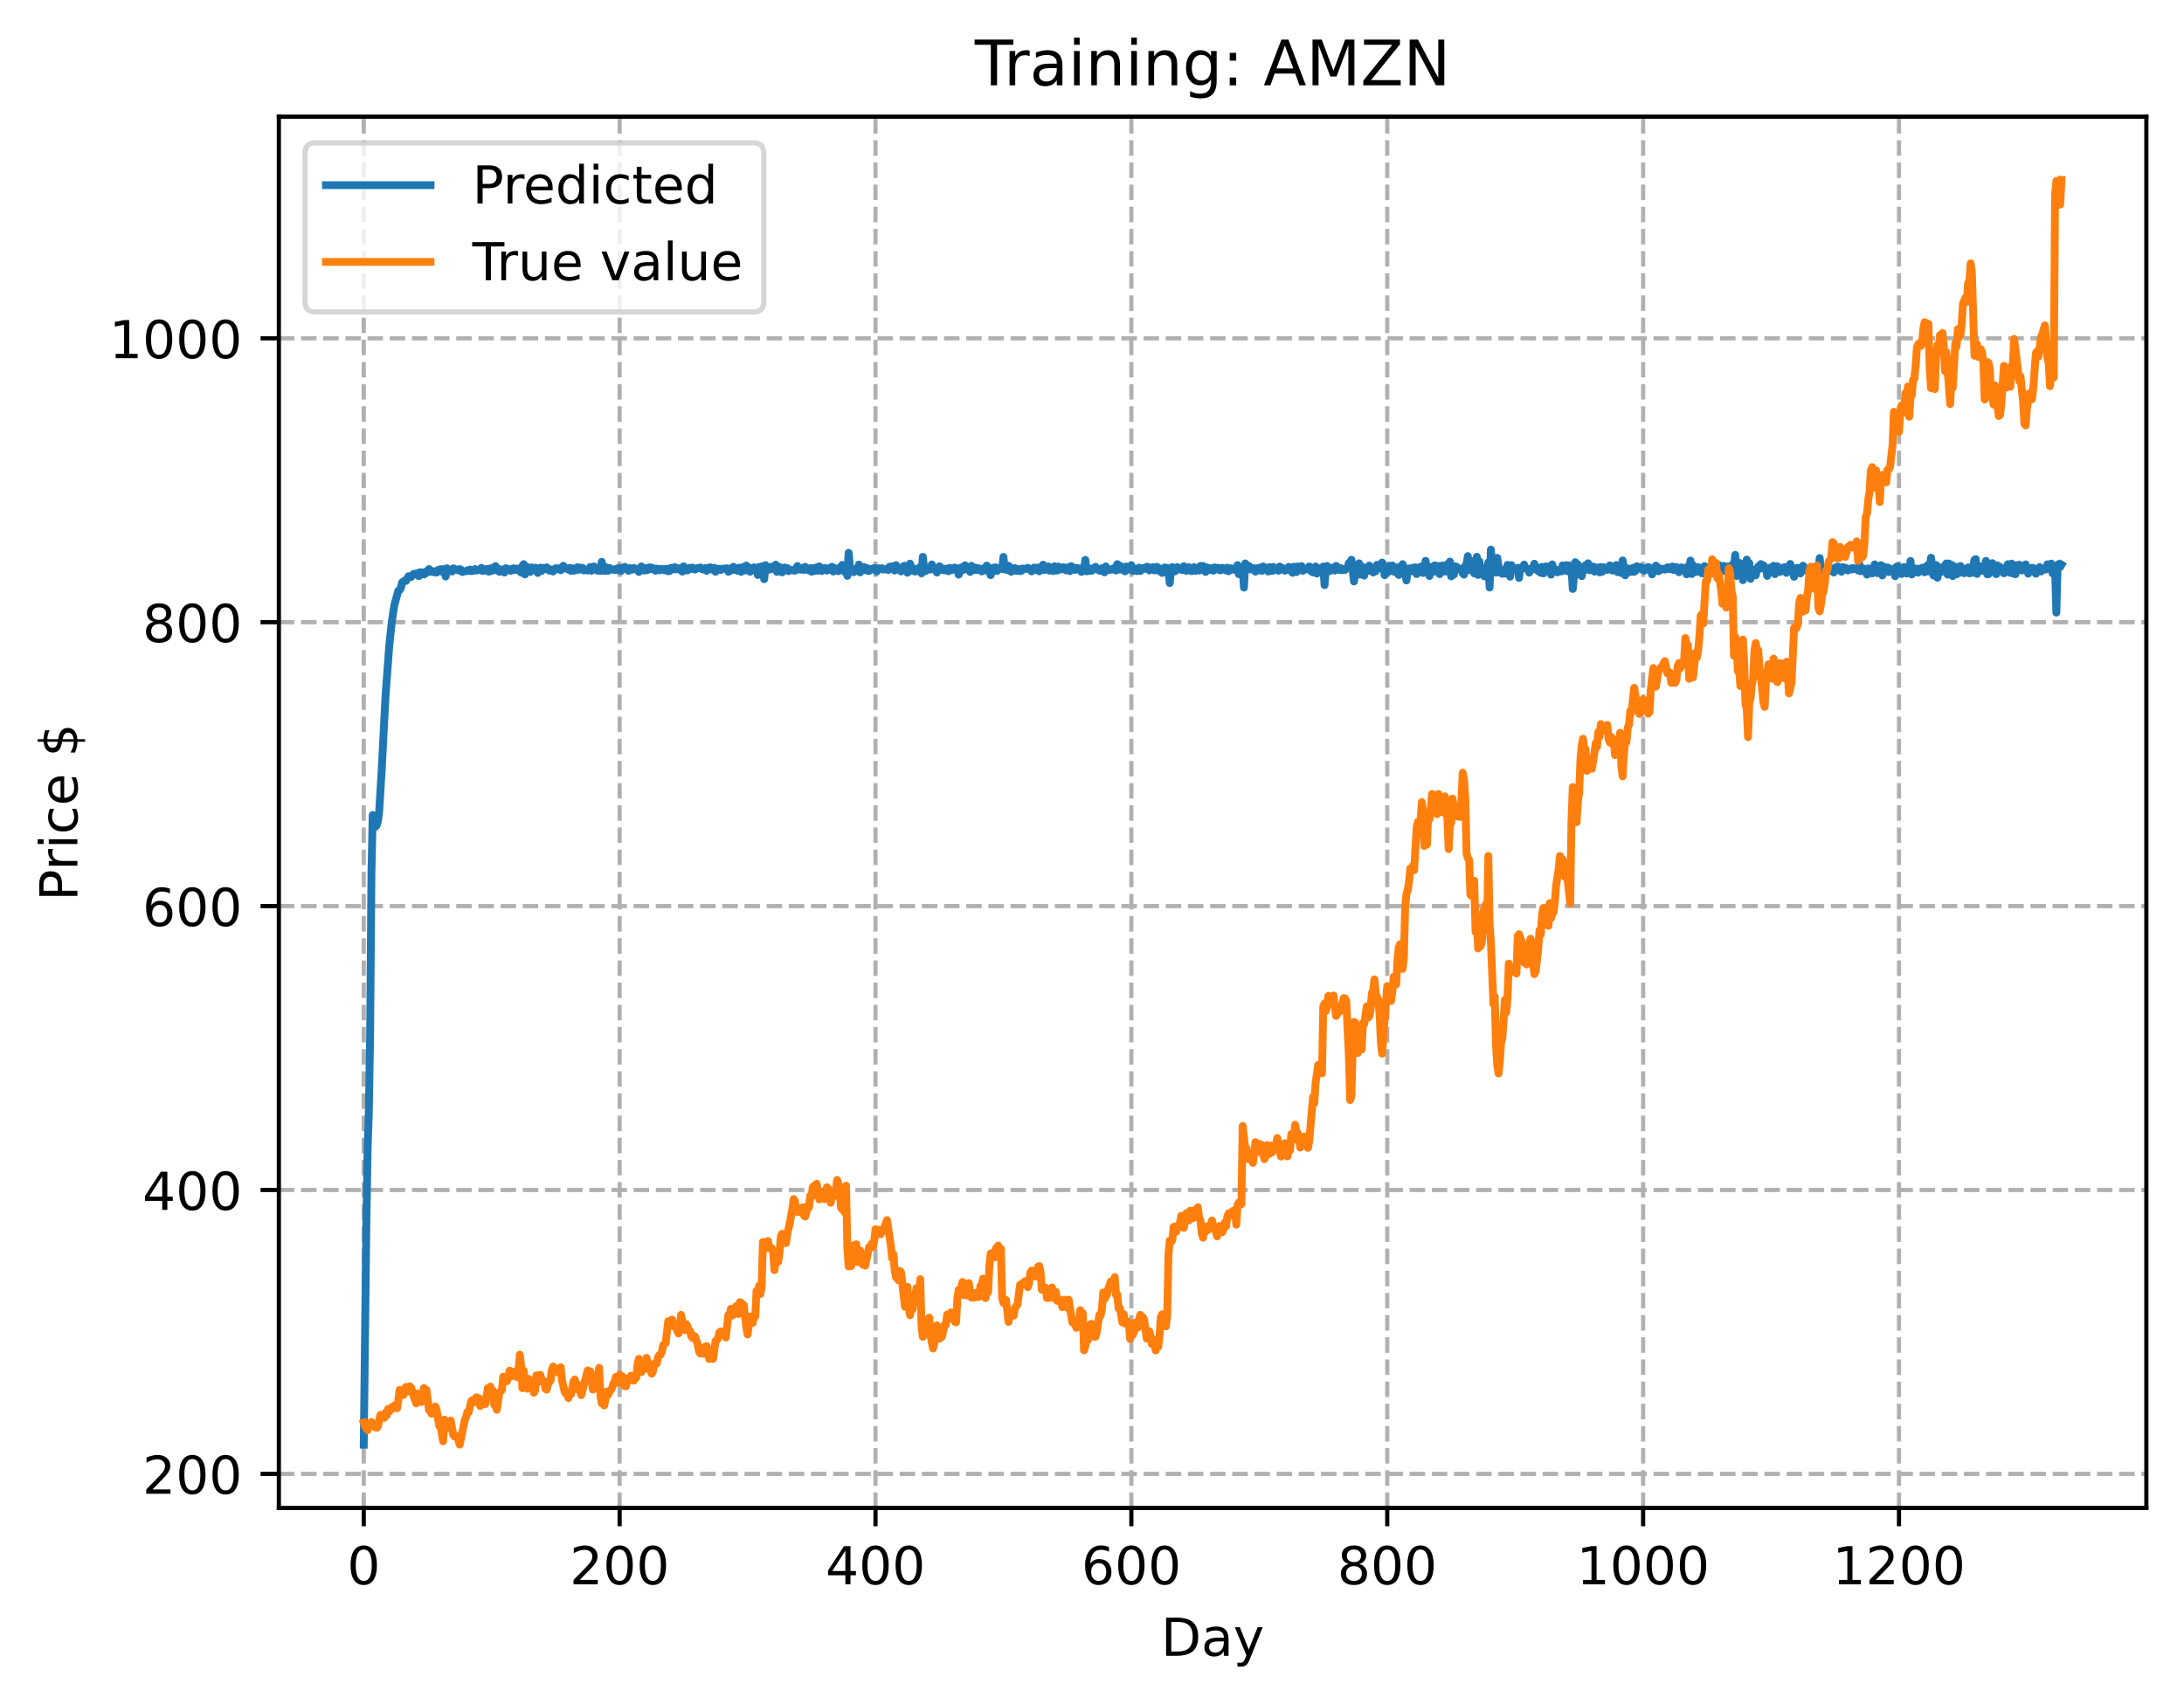 <?xml version="1.0" encoding="utf-8" standalone="no"?>
<!DOCTYPE svg PUBLIC "-//W3C//DTD SVG 1.1//EN"
  "http://www.w3.org/Graphics/SVG/1.1/DTD/svg11.dtd">
<!-- Created with matplotlib (https://matplotlib.org/) -->
<svg height="325.986pt" version="1.1" viewBox="0 0 417.648 325.986" width="417.648pt" xmlns="http://www.w3.org/2000/svg" xmlns:xlink="http://www.w3.org/1999/xlink">
 <defs>
  <style type="text/css">
*{stroke-linecap:butt;stroke-linejoin:round;}
  </style>
 </defs>
 <g id="figure_1">
  <g id="patch_1">
   <path d="M 0 325.986 
L 417.648 325.986 
L 417.648 0 
L 0 0 
z
" style="fill:#ffffff;"/>
  </g>
  <g id="axes_1">
   <g id="patch_2">
    <path d="M 53.328 288.43 
L 410.448 288.43 
L 410.448 22.318 
L 53.328 22.318 
z
" style="fill:#ffffff;"/>
   </g>
   <g id="matplotlib.axis_1">
    <g id="xtick_1">
     <g id="line2d_1">
      <path clip-path="url(#p666bf52e48)" d="M 69.561 288.43 
L 69.561 22.318 
" style="fill:none;stroke:#b0b0b0;stroke-dasharray:2.96,1.28;stroke-dashoffset:0;stroke-width:0.8;"/>
     </g>
     <g id="line2d_2">
      <defs>
       <path d="M 0 0 
L 0 3.5 
" id="m956653652b" style="stroke:#000000;stroke-width:0.8;"/>
      </defs>
      <g>
       <use style="stroke:#000000;stroke-width:0.8;" x="69.561" xlink:href="#m956653652b" y="288.43"/>
      </g>
     </g>
     <g id="text_1">
      <!-- 0 -->
      <defs>
       <path d="M 31.781 66.406 
Q 24.172 66.406 20.328 58.906 
Q 16.5 51.422 16.5 36.375 
Q 16.5 21.391 20.328 13.891 
Q 24.172 6.391 31.781 6.391 
Q 39.453 6.391 43.281 13.891 
Q 47.125 21.391 47.125 36.375 
Q 47.125 51.422 43.281 58.906 
Q 39.453 66.406 31.781 66.406 
z
M 31.781 74.219 
Q 44.047 74.219 50.516 64.516 
Q 56.984 54.828 56.984 36.375 
Q 56.984 17.969 50.516 8.266 
Q 44.047 -1.422 31.781 -1.422 
Q 19.531 -1.422 13.062 8.266 
Q 6.594 17.969 6.594 36.375 
Q 6.594 54.828 13.062 64.516 
Q 19.531 74.219 31.781 74.219 
z
" id="DejaVuSans-48"/>
      </defs>
      <g transform="translate(66.38 303.029)scale(0.1 -0.1)">
       <use xlink:href="#DejaVuSans-48"/>
      </g>
     </g>
    </g>
    <g id="xtick_2">
     <g id="line2d_3">
      <path clip-path="url(#p666bf52e48)" d="M 118.491 288.43 
L 118.491 22.318 
" style="fill:none;stroke:#b0b0b0;stroke-dasharray:2.96,1.28;stroke-dashoffset:0;stroke-width:0.8;"/>
     </g>
     <g id="line2d_4">
      <g>
       <use style="stroke:#000000;stroke-width:0.8;" x="118.491" xlink:href="#m956653652b" y="288.43"/>
      </g>
     </g>
     <g id="text_2">
      <!-- 200 -->
      <defs>
       <path d="M 19.188 8.297 
L 53.609 8.297 
L 53.609 0 
L 7.328 0 
L 7.328 8.297 
Q 12.938 14.109 22.625 23.891 
Q 32.328 33.688 34.812 36.531 
Q 39.547 41.844 41.422 45.531 
Q 43.312 49.219 43.312 52.781 
Q 43.312 58.594 39.234 62.25 
Q 35.156 65.922 28.609 65.922 
Q 23.969 65.922 18.812 64.312 
Q 13.672 62.703 7.812 59.422 
L 7.812 69.391 
Q 13.766 71.781 18.938 73 
Q 24.125 74.219 28.422 74.219 
Q 39.75 74.219 46.484 68.547 
Q 53.219 62.891 53.219 53.422 
Q 53.219 48.922 51.531 44.891 
Q 49.859 40.875 45.406 35.406 
Q 44.188 33.984 37.641 27.219 
Q 31.109 20.453 19.188 8.297 
z
" id="DejaVuSans-50"/>
      </defs>
      <g transform="translate(108.948 303.029)scale(0.1 -0.1)">
       <use xlink:href="#DejaVuSans-50"/>
       <use x="63.623" xlink:href="#DejaVuSans-48"/>
       <use x="127.246" xlink:href="#DejaVuSans-48"/>
      </g>
     </g>
    </g>
    <g id="xtick_3">
     <g id="line2d_5">
      <path clip-path="url(#p666bf52e48)" d="M 167.422 288.43 
L 167.422 22.318 
" style="fill:none;stroke:#b0b0b0;stroke-dasharray:2.96,1.28;stroke-dashoffset:0;stroke-width:0.8;"/>
     </g>
     <g id="line2d_6">
      <g>
       <use style="stroke:#000000;stroke-width:0.8;" x="167.422" xlink:href="#m956653652b" y="288.43"/>
      </g>
     </g>
     <g id="text_3">
      <!-- 400 -->
      <defs>
       <path d="M 37.797 64.312 
L 12.891 25.391 
L 37.797 25.391 
z
M 35.203 72.906 
L 47.609 72.906 
L 47.609 25.391 
L 58.016 25.391 
L 58.016 17.188 
L 47.609 17.188 
L 47.609 0 
L 37.797 0 
L 37.797 17.188 
L 4.891 17.188 
L 4.891 26.703 
z
" id="DejaVuSans-52"/>
      </defs>
      <g transform="translate(157.878 303.029)scale(0.1 -0.1)">
       <use xlink:href="#DejaVuSans-52"/>
       <use x="63.623" xlink:href="#DejaVuSans-48"/>
       <use x="127.246" xlink:href="#DejaVuSans-48"/>
      </g>
     </g>
    </g>
    <g id="xtick_4">
     <g id="line2d_7">
      <path clip-path="url(#p666bf52e48)" d="M 216.353 288.43 
L 216.353 22.318 
" style="fill:none;stroke:#b0b0b0;stroke-dasharray:2.96,1.28;stroke-dashoffset:0;stroke-width:0.8;"/>
     </g>
     <g id="line2d_8">
      <g>
       <use style="stroke:#000000;stroke-width:0.8;" x="216.353" xlink:href="#m956653652b" y="288.43"/>
      </g>
     </g>
     <g id="text_4">
      <!-- 600 -->
      <defs>
       <path d="M 33.016 40.375 
Q 26.375 40.375 22.484 35.828 
Q 18.609 31.297 18.609 23.391 
Q 18.609 15.531 22.484 10.953 
Q 26.375 6.391 33.016 6.391 
Q 39.656 6.391 43.531 10.953 
Q 47.406 15.531 47.406 23.391 
Q 47.406 31.297 43.531 35.828 
Q 39.656 40.375 33.016 40.375 
z
M 52.594 71.297 
L 52.594 62.312 
Q 48.875 64.062 45.094 64.984 
Q 41.312 65.922 37.594 65.922 
Q 27.828 65.922 22.672 59.328 
Q 17.531 52.734 16.797 39.406 
Q 19.672 43.656 24.016 45.922 
Q 28.375 48.188 33.594 48.188 
Q 44.578 48.188 50.953 41.516 
Q 57.328 34.859 57.328 23.391 
Q 57.328 12.156 50.688 5.359 
Q 44.047 -1.422 33.016 -1.422 
Q 20.359 -1.422 13.672 8.266 
Q 6.984 17.969 6.984 36.375 
Q 6.984 53.656 15.188 63.938 
Q 23.391 74.219 37.203 74.219 
Q 40.922 74.219 44.703 73.484 
Q 48.484 72.75 52.594 71.297 
z
" id="DejaVuSans-54"/>
      </defs>
      <g transform="translate(206.809 303.029)scale(0.1 -0.1)">
       <use xlink:href="#DejaVuSans-54"/>
       <use x="63.623" xlink:href="#DejaVuSans-48"/>
       <use x="127.246" xlink:href="#DejaVuSans-48"/>
      </g>
     </g>
    </g>
    <g id="xtick_5">
     <g id="line2d_9">
      <path clip-path="url(#p666bf52e48)" d="M 265.283 288.43 
L 265.283 22.318 
" style="fill:none;stroke:#b0b0b0;stroke-dasharray:2.96,1.28;stroke-dashoffset:0;stroke-width:0.8;"/>
     </g>
     <g id="line2d_10">
      <g>
       <use style="stroke:#000000;stroke-width:0.8;" x="265.283" xlink:href="#m956653652b" y="288.43"/>
      </g>
     </g>
     <g id="text_5">
      <!-- 800 -->
      <defs>
       <path d="M 31.781 34.625 
Q 24.75 34.625 20.719 30.859 
Q 16.703 27.094 16.703 20.516 
Q 16.703 13.922 20.719 10.156 
Q 24.75 6.391 31.781 6.391 
Q 38.812 6.391 42.859 10.172 
Q 46.922 13.969 46.922 20.516 
Q 46.922 27.094 42.891 30.859 
Q 38.875 34.625 31.781 34.625 
z
M 21.922 38.812 
Q 15.578 40.375 12.031 44.719 
Q 8.5 49.078 8.5 55.328 
Q 8.5 64.062 14.719 69.141 
Q 20.953 74.219 31.781 74.219 
Q 42.672 74.219 48.875 69.141 
Q 55.078 64.062 55.078 55.328 
Q 55.078 49.078 51.531 44.719 
Q 48 40.375 41.703 38.812 
Q 48.828 37.156 52.797 32.312 
Q 56.781 27.484 56.781 20.516 
Q 56.781 9.906 50.312 4.234 
Q 43.844 -1.422 31.781 -1.422 
Q 19.734 -1.422 13.25 4.234 
Q 6.781 9.906 6.781 20.516 
Q 6.781 27.484 10.781 32.312 
Q 14.797 37.156 21.922 38.812 
z
M 18.312 54.391 
Q 18.312 48.734 21.844 45.562 
Q 25.391 42.391 31.781 42.391 
Q 38.141 42.391 41.719 45.562 
Q 45.312 48.734 45.312 54.391 
Q 45.312 60.062 41.719 63.234 
Q 38.141 66.406 31.781 66.406 
Q 25.391 66.406 21.844 63.234 
Q 18.312 60.062 18.312 54.391 
z
" id="DejaVuSans-56"/>
      </defs>
      <g transform="translate(255.74 303.029)scale(0.1 -0.1)">
       <use xlink:href="#DejaVuSans-56"/>
       <use x="63.623" xlink:href="#DejaVuSans-48"/>
       <use x="127.246" xlink:href="#DejaVuSans-48"/>
      </g>
     </g>
    </g>
    <g id="xtick_6">
     <g id="line2d_11">
      <path clip-path="url(#p666bf52e48)" d="M 314.214 288.43 
L 314.214 22.318 
" style="fill:none;stroke:#b0b0b0;stroke-dasharray:2.96,1.28;stroke-dashoffset:0;stroke-width:0.8;"/>
     </g>
     <g id="line2d_12">
      <g>
       <use style="stroke:#000000;stroke-width:0.8;" x="314.214" xlink:href="#m956653652b" y="288.43"/>
      </g>
     </g>
     <g id="text_6">
      <!-- 1000 -->
      <defs>
       <path d="M 12.406 8.297 
L 28.516 8.297 
L 28.516 63.922 
L 10.984 60.406 
L 10.984 69.391 
L 28.422 72.906 
L 38.281 72.906 
L 38.281 8.297 
L 54.391 8.297 
L 54.391 0 
L 12.406 0 
z
" id="DejaVuSans-49"/>
      </defs>
      <g transform="translate(301.489 303.029)scale(0.1 -0.1)">
       <use xlink:href="#DejaVuSans-49"/>
       <use x="63.623" xlink:href="#DejaVuSans-48"/>
       <use x="127.246" xlink:href="#DejaVuSans-48"/>
       <use x="190.869" xlink:href="#DejaVuSans-48"/>
      </g>
     </g>
    </g>
    <g id="xtick_7">
     <g id="line2d_13">
      <path clip-path="url(#p666bf52e48)" d="M 363.144 288.43 
L 363.144 22.318 
" style="fill:none;stroke:#b0b0b0;stroke-dasharray:2.96,1.28;stroke-dashoffset:0;stroke-width:0.8;"/>
     </g>
     <g id="line2d_14">
      <g>
       <use style="stroke:#000000;stroke-width:0.8;" x="363.144" xlink:href="#m956653652b" y="288.43"/>
      </g>
     </g>
     <g id="text_7">
      <!-- 1200 -->
      <g transform="translate(350.419 303.029)scale(0.1 -0.1)">
       <use xlink:href="#DejaVuSans-49"/>
       <use x="63.623" xlink:href="#DejaVuSans-50"/>
       <use x="127.246" xlink:href="#DejaVuSans-48"/>
       <use x="190.869" xlink:href="#DejaVuSans-48"/>
      </g>
     </g>
    </g>
    <g id="text_8">
     <!-- Day -->
     <defs>
      <path d="M 19.672 64.797 
L 19.672 8.109 
L 31.594 8.109 
Q 46.688 8.109 53.688 14.938 
Q 60.688 21.781 60.688 36.531 
Q 60.688 51.172 53.688 57.984 
Q 46.688 64.797 31.594 64.797 
z
M 9.812 72.906 
L 30.078 72.906 
Q 51.266 72.906 61.172 64.094 
Q 71.094 55.281 71.094 36.531 
Q 71.094 17.672 61.125 8.828 
Q 51.172 0 30.078 0 
L 9.812 0 
z
" id="DejaVuSans-68"/>
      <path d="M 34.281 27.484 
Q 23.391 27.484 19.188 25 
Q 14.984 22.516 14.984 16.5 
Q 14.984 11.719 18.141 8.906 
Q 21.297 6.109 26.703 6.109 
Q 34.188 6.109 38.703 11.406 
Q 43.219 16.703 43.219 25.484 
L 43.219 27.484 
z
M 52.203 31.203 
L 52.203 0 
L 43.219 0 
L 43.219 8.297 
Q 40.141 3.328 35.547 0.953 
Q 30.953 -1.422 24.312 -1.422 
Q 15.922 -1.422 10.953 3.297 
Q 6 8.016 6 15.922 
Q 6 25.141 12.172 29.828 
Q 18.359 34.516 30.609 34.516 
L 43.219 34.516 
L 43.219 35.406 
Q 43.219 41.609 39.141 45 
Q 35.062 48.391 27.688 48.391 
Q 23 48.391 18.547 47.266 
Q 14.109 46.141 10.016 43.891 
L 10.016 52.203 
Q 14.938 54.109 19.578 55.047 
Q 24.219 56 28.609 56 
Q 40.484 56 46.344 49.844 
Q 52.203 43.703 52.203 31.203 
z
" id="DejaVuSans-97"/>
      <path d="M 32.172 -5.078 
Q 28.375 -14.844 24.75 -17.812 
Q 21.141 -20.797 15.094 -20.797 
L 7.906 -20.797 
L 7.906 -13.281 
L 13.188 -13.281 
Q 16.891 -13.281 18.938 -11.516 
Q 21 -9.766 23.484 -3.219 
L 25.094 0.875 
L 2.984 54.688 
L 12.5 54.688 
L 29.594 11.922 
L 46.688 54.688 
L 56.203 54.688 
z
" id="DejaVuSans-121"/>
     </defs>
     <g transform="translate(222.015 316.707)scale(0.1 -0.1)">
      <use xlink:href="#DejaVuSans-68"/>
      <use x="77.002" xlink:href="#DejaVuSans-97"/>
      <use x="138.281" xlink:href="#DejaVuSans-121"/>
     </g>
    </g>
   </g>
   <g id="matplotlib.axis_2">
    <g id="ytick_1">
     <g id="line2d_15">
      <path clip-path="url(#p666bf52e48)" d="M 53.328 281.917 
L 410.448 281.917 
" style="fill:none;stroke:#b0b0b0;stroke-dasharray:2.96,1.28;stroke-dashoffset:0;stroke-width:0.8;"/>
     </g>
     <g id="line2d_16">
      <defs>
       <path d="M 0 0 
L -3.5 0 
" id="m306f56040e" style="stroke:#000000;stroke-width:0.8;"/>
      </defs>
      <g>
       <use style="stroke:#000000;stroke-width:0.8;" x="53.328" xlink:href="#m306f56040e" y="281.917"/>
      </g>
     </g>
     <g id="text_9">
      <!-- 200 -->
      <g transform="translate(27.241 285.716)scale(0.1 -0.1)">
       <use xlink:href="#DejaVuSans-50"/>
       <use x="63.623" xlink:href="#DejaVuSans-48"/>
       <use x="127.246" xlink:href="#DejaVuSans-48"/>
      </g>
     </g>
    </g>
    <g id="ytick_2">
     <g id="line2d_17">
      <path clip-path="url(#p666bf52e48)" d="M 53.328 227.616 
L 410.448 227.616 
" style="fill:none;stroke:#b0b0b0;stroke-dasharray:2.96,1.28;stroke-dashoffset:0;stroke-width:0.8;"/>
     </g>
     <g id="line2d_18">
      <g>
       <use style="stroke:#000000;stroke-width:0.8;" x="53.328" xlink:href="#m306f56040e" y="227.616"/>
      </g>
     </g>
     <g id="text_10">
      <!-- 400 -->
      <g transform="translate(27.241 231.416)scale(0.1 -0.1)">
       <use xlink:href="#DejaVuSans-52"/>
       <use x="63.623" xlink:href="#DejaVuSans-48"/>
       <use x="127.246" xlink:href="#DejaVuSans-48"/>
      </g>
     </g>
    </g>
    <g id="ytick_3">
     <g id="line2d_19">
      <path clip-path="url(#p666bf52e48)" d="M 53.328 173.316 
L 410.448 173.316 
" style="fill:none;stroke:#b0b0b0;stroke-dasharray:2.96,1.28;stroke-dashoffset:0;stroke-width:0.8;"/>
     </g>
     <g id="line2d_20">
      <g>
       <use style="stroke:#000000;stroke-width:0.8;" x="53.328" xlink:href="#m306f56040e" y="173.316"/>
      </g>
     </g>
     <g id="text_11">
      <!-- 600 -->
      <g transform="translate(27.241 177.115)scale(0.1 -0.1)">
       <use xlink:href="#DejaVuSans-54"/>
       <use x="63.623" xlink:href="#DejaVuSans-48"/>
       <use x="127.246" xlink:href="#DejaVuSans-48"/>
      </g>
     </g>
    </g>
    <g id="ytick_4">
     <g id="line2d_21">
      <path clip-path="url(#p666bf52e48)" d="M 53.328 119.015 
L 410.448 119.015 
" style="fill:none;stroke:#b0b0b0;stroke-dasharray:2.96,1.28;stroke-dashoffset:0;stroke-width:0.8;"/>
     </g>
     <g id="line2d_22">
      <g>
       <use style="stroke:#000000;stroke-width:0.8;" x="53.328" xlink:href="#m306f56040e" y="119.015"/>
      </g>
     </g>
     <g id="text_12">
      <!-- 800 -->
      <g transform="translate(27.241 122.814)scale(0.1 -0.1)">
       <use xlink:href="#DejaVuSans-56"/>
       <use x="63.623" xlink:href="#DejaVuSans-48"/>
       <use x="127.246" xlink:href="#DejaVuSans-48"/>
      </g>
     </g>
    </g>
    <g id="ytick_5">
     <g id="line2d_23">
      <path clip-path="url(#p666bf52e48)" d="M 53.328 64.714 
L 410.448 64.714 
" style="fill:none;stroke:#b0b0b0;stroke-dasharray:2.96,1.28;stroke-dashoffset:0;stroke-width:0.8;"/>
     </g>
     <g id="line2d_24">
      <g>
       <use style="stroke:#000000;stroke-width:0.8;" x="53.328" xlink:href="#m306f56040e" y="64.714"/>
      </g>
     </g>
     <g id="text_13">
      <!-- 1000 -->
      <g transform="translate(20.878 68.513)scale(0.1 -0.1)">
       <use xlink:href="#DejaVuSans-49"/>
       <use x="63.623" xlink:href="#DejaVuSans-48"/>
       <use x="127.246" xlink:href="#DejaVuSans-48"/>
       <use x="190.869" xlink:href="#DejaVuSans-48"/>
      </g>
     </g>
    </g>
    <g id="text_14">
     <!-- Price $ -->
     <defs>
      <path d="M 19.672 64.797 
L 19.672 37.406 
L 32.078 37.406 
Q 38.969 37.406 42.719 40.969 
Q 46.484 44.531 46.484 51.125 
Q 46.484 57.672 42.719 61.234 
Q 38.969 64.797 32.078 64.797 
z
M 9.812 72.906 
L 32.078 72.906 
Q 44.344 72.906 50.609 67.359 
Q 56.891 61.812 56.891 51.125 
Q 56.891 40.328 50.609 34.812 
Q 44.344 29.297 32.078 29.297 
L 19.672 29.297 
L 19.672 0 
L 9.812 0 
z
" id="DejaVuSans-80"/>
      <path d="M 41.109 46.297 
Q 39.594 47.172 37.812 47.578 
Q 36.031 48 33.891 48 
Q 26.266 48 22.188 43.047 
Q 18.109 38.094 18.109 28.812 
L 18.109 0 
L 9.078 0 
L 9.078 54.688 
L 18.109 54.688 
L 18.109 46.188 
Q 20.953 51.172 25.484 53.578 
Q 30.031 56 36.531 56 
Q 37.453 56 38.578 55.875 
Q 39.703 55.766 41.062 55.516 
z
" id="DejaVuSans-114"/>
      <path d="M 9.422 54.688 
L 18.406 54.688 
L 18.406 0 
L 9.422 0 
z
M 9.422 75.984 
L 18.406 75.984 
L 18.406 64.594 
L 9.422 64.594 
z
" id="DejaVuSans-105"/>
      <path d="M 48.781 52.594 
L 48.781 44.188 
Q 44.969 46.297 41.141 47.344 
Q 37.312 48.391 33.406 48.391 
Q 24.656 48.391 19.812 42.844 
Q 14.984 37.312 14.984 27.297 
Q 14.984 17.281 19.812 11.734 
Q 24.656 6.203 33.406 6.203 
Q 37.312 6.203 41.141 7.25 
Q 44.969 8.297 48.781 10.406 
L 48.781 2.094 
Q 45.016 0.344 40.984 -0.531 
Q 36.969 -1.422 32.422 -1.422 
Q 20.062 -1.422 12.781 6.344 
Q 5.516 14.109 5.516 27.297 
Q 5.516 40.672 12.859 48.328 
Q 20.219 56 33.016 56 
Q 37.156 56 41.109 55.141 
Q 45.062 54.297 48.781 52.594 
z
" id="DejaVuSans-99"/>
      <path d="M 56.203 29.594 
L 56.203 25.203 
L 14.891 25.203 
Q 15.484 15.922 20.484 11.062 
Q 25.484 6.203 34.422 6.203 
Q 39.594 6.203 44.453 7.469 
Q 49.312 8.734 54.109 11.281 
L 54.109 2.781 
Q 49.266 0.734 44.188 -0.344 
Q 39.109 -1.422 33.891 -1.422 
Q 20.797 -1.422 13.156 6.188 
Q 5.516 13.812 5.516 26.812 
Q 5.516 40.234 12.766 48.109 
Q 20.016 56 32.328 56 
Q 43.359 56 49.781 48.891 
Q 56.203 41.797 56.203 29.594 
z
M 47.219 32.234 
Q 47.125 39.594 43.094 43.984 
Q 39.062 48.391 32.422 48.391 
Q 24.906 48.391 20.391 44.141 
Q 15.875 39.891 15.188 32.172 
z
" id="DejaVuSans-101"/>
      <path id="DejaVuSans-32"/>
      <path d="M 33.797 -14.703 
L 28.906 -14.703 
L 28.859 0 
Q 23.734 0.094 18.609 1.188 
Q 13.484 2.297 8.297 4.5 
L 8.297 13.281 
Q 13.281 10.156 18.375 8.562 
Q 23.484 6.984 28.906 6.938 
L 28.906 29.203 
Q 18.109 30.953 13.203 35.156 
Q 8.297 39.359 8.297 46.688 
Q 8.297 54.641 13.625 59.219 
Q 18.953 63.812 28.906 64.5 
L 28.906 75.984 
L 33.797 75.984 
L 33.797 64.656 
Q 38.328 64.453 42.578 63.688 
Q 46.828 62.938 50.875 61.625 
L 50.875 53.078 
Q 46.828 55.125 42.547 56.25 
Q 38.281 57.375 33.797 57.562 
L 33.797 36.719 
Q 44.875 35.016 50.094 30.609 
Q 55.328 26.219 55.328 18.609 
Q 55.328 10.359 49.781 5.594 
Q 44.234 0.828 33.797 0.094 
z
M 28.906 37.594 
L 28.906 57.625 
Q 23.25 56.984 20.266 54.391 
Q 17.281 51.812 17.281 47.516 
Q 17.281 43.312 20.031 40.969 
Q 22.797 38.625 28.906 37.594 
z
M 33.797 28.219 
L 33.797 7.078 
Q 39.984 7.906 43.141 10.594 
Q 46.297 13.281 46.297 17.672 
Q 46.297 21.969 43.281 24.5 
Q 40.281 27.047 33.797 28.219 
z
" id="DejaVuSans-36"/>
     </defs>
     <g transform="translate(14.798 172.342)rotate(-90)scale(0.1 -0.1)">
      <use xlink:href="#DejaVuSans-80"/>
      <use x="58.553" xlink:href="#DejaVuSans-114"/>
      <use x="99.666" xlink:href="#DejaVuSans-105"/>
      <use x="127.449" xlink:href="#DejaVuSans-99"/>
      <use x="182.43" xlink:href="#DejaVuSans-101"/>
      <use x="243.953" xlink:href="#DejaVuSans-32"/>
      <use x="275.74" xlink:href="#DejaVuSans-36"/>
     </g>
    </g>
   </g>
   <g id="line2d_25">
    <path clip-path="url(#p666bf52e48)" d="M 69.561 276.334 
L 70.05 234.81 
L 70.295 219.818 
L 70.539 212.452 
L 70.784 197.449 
L 71.029 167.171 
L 71.273 155.891 
L 71.763 158.15 
L 72.007 157.925 
L 72.252 157.142 
L 72.497 155.412 
L 72.986 147.401 
L 73.72 133.165 
L 74.454 123.284 
L 74.943 118.772 
L 75.433 115.645 
L 76.166 113.003 
L 76.411 112.876 
L 76.656 112.482 
L 76.9 111.41 
L 77.39 111.054 
L 77.634 111.115 
L 78.124 110.216 
L 78.368 110.385 
L 78.613 110.373 
L 79.102 109.767 
L 79.592 109.719 
L 79.836 109.629 
L 80.081 110.205 
L 80.326 109.45 
L 80.815 109.498 
L 81.06 109.892 
L 81.304 109.731 
L 81.549 109.258 
L 81.794 109.45 
L 82.038 108.85 
L 82.527 109.386 
L 82.772 109.25 
L 83.017 109.47 
L 83.261 109.274 
L 83.506 109.51 
L 83.751 109.047 
L 84.24 108.876 
L 84.485 109.334 
L 84.729 108.85 
L 84.974 108.909 
L 85.219 110.269 
L 85.463 108.691 
L 85.708 109.134 
L 86.442 109.316 
L 86.687 108.715 
L 87.665 109.11 
L 87.91 108.85 
L 88.154 108.965 
L 88.399 109.411 
L 88.888 109.264 
L 89.133 109.259 
L 89.378 109.086 
L 89.622 109.223 
L 89.867 108.943 
L 90.112 109.232 
L 90.356 109.224 
L 90.846 108.847 
L 91.09 109.131 
L 91.824 108.966 
L 92.069 108.612 
L 92.314 109.219 
L 92.803 108.922 
L 93.048 108.831 
L 93.292 109.288 
L 93.537 109.341 
L 93.781 108.713 
L 94.026 109.175 
L 94.271 108.6 
L 94.515 109.086 
L 94.76 108.275 
L 95.005 109.024 
L 95.249 108.771 
L 95.494 109.364 
L 95.739 109.318 
L 95.983 108.934 
L 96.228 108.935 
L 96.473 109.508 
L 96.717 108.672 
L 96.962 108.897 
L 97.207 108.832 
L 97.696 109.192 
L 97.941 108.79 
L 98.185 108.696 
L 98.43 109.025 
L 98.675 108.995 
L 98.919 108.752 
L 99.164 108.775 
L 99.409 109.281 
L 99.653 109.521 
L 99.898 108.246 
L 100.142 107.904 
L 100.387 109.87 
L 100.632 108.337 
L 100.876 108.923 
L 101.121 108.585 
L 101.366 109.408 
L 101.61 108.534 
L 102.1 109.031 
L 102.344 108.571 
L 102.834 109.589 
L 103.078 108.755 
L 103.323 108.575 
L 103.568 109.206 
L 103.812 108.609 
L 104.057 108.863 
L 104.302 108.845 
L 104.546 108.516 
L 105.036 109.15 
L 105.28 108.907 
L 105.525 108.947 
L 105.769 109.324 
L 106.259 108.684 
L 106.503 108.856 
L 106.748 108.866 
L 106.993 108.652 
L 107.237 109.069 
L 107.482 108.892 
L 107.727 108.223 
L 107.971 108.689 
L 108.216 108.667 
L 108.705 108.959 
L 108.95 108.616 
L 109.195 109.194 
L 109.439 108.716 
L 109.684 109.151 
L 109.929 109.137 
L 110.418 108.492 
L 110.663 108.992 
L 110.907 108.553 
L 111.152 108.891 
L 111.397 108.622 
L 111.641 109.117 
L 111.886 108.966 
L 112.375 109.125 
L 112.62 108.964 
L 112.864 108.439 
L 113.109 109.165 
L 113.354 108.463 
L 113.598 108.349 
L 113.843 108.986 
L 114.332 109.165 
L 114.577 108.766 
L 114.822 109.201 
L 115.066 107.454 
L 115.311 108.686 
L 115.556 109.207 
L 115.8 108.475 
L 116.045 109.192 
L 116.29 109.178 
L 116.534 108.626 
L 116.779 108.973 
L 117.024 108.872 
L 117.513 109.033 
L 117.757 108.839 
L 118.002 109.049 
L 118.247 108.655 
L 118.491 108.662 
L 118.736 109.221 
L 118.981 108.616 
L 119.225 108.909 
L 119.47 108.419 
L 119.715 108.803 
L 119.959 108.848 
L 120.204 109.2 
L 120.449 108.656 
L 120.693 108.912 
L 120.938 108.96 
L 121.183 108.638 
L 121.672 108.93 
L 121.917 108.852 
L 122.161 109.401 
L 122.406 108.992 
L 122.651 108.326 
L 123.14 109.12 
L 123.385 108.665 
L 123.629 109.093 
L 123.874 109.015 
L 124.118 108.526 
L 124.363 108.523 
L 124.608 108.861 
L 124.852 108.653 
L 125.342 109.175 
L 125.586 108.761 
L 125.831 108.809 
L 126.076 109.094 
L 126.32 108.869 
L 126.565 108.797 
L 127.054 109.09 
L 127.299 108.809 
L 127.544 108.829 
L 127.788 109.263 
L 128.033 109.233 
L 128.278 108.624 
L 128.767 108.896 
L 129.012 108.469 
L 129.256 108.91 
L 129.501 108.684 
L 129.99 108.7 
L 130.235 109.135 
L 130.479 109.339 
L 130.724 108.323 
L 131.458 109.122 
L 131.703 108.688 
L 131.947 108.608 
L 132.192 108.832 
L 132.437 108.577 
L 132.926 108.946 
L 133.415 108.649 
L 133.66 108.679 
L 133.905 108.541 
L 134.394 108.915 
L 134.639 108.935 
L 134.883 108.651 
L 135.128 109.187 
L 135.617 108.557 
L 135.862 108.507 
L 136.106 108.928 
L 136.351 108.994 
L 136.596 108.61 
L 136.84 109.362 
L 137.33 108.774 
L 137.819 109.028 
L 138.064 108.796 
L 138.553 108.75 
L 139.042 108.696 
L 139.287 109.361 
L 139.532 109.243 
L 139.776 108.701 
L 140.021 109.044 
L 140.266 108.417 
L 140.51 108.999 
L 140.755 108.678 
L 141 109.167 
L 141.244 108.606 
L 141.489 108.586 
L 141.733 109.38 
L 141.978 108.696 
L 142.223 108.409 
L 142.467 109.134 
L 142.712 108.183 
L 143.201 108.582 
L 143.446 109.359 
L 143.691 109.153 
L 144.18 108.515 
L 144.425 109.117 
L 144.669 108.797 
L 144.914 109.987 
L 145.159 108.446 
L 145.403 109.167 
L 145.648 108.331 
L 145.893 109.184 
L 146.137 110.778 
L 146.382 108.1 
L 146.627 109.027 
L 146.871 108.586 
L 147.116 108.956 
L 147.361 108.407 
L 147.605 108.804 
L 147.85 108.808 
L 148.094 108.618 
L 148.339 108 
L 148.584 109.386 
L 148.828 109.046 
L 149.073 108.449 
L 149.318 109.284 
L 149.562 109.477 
L 149.807 108.785 
L 150.052 108.541 
L 150.296 108.72 
L 150.541 108.652 
L 150.786 109.243 
L 151.03 108.965 
L 152.009 109.163 
L 152.498 108.266 
L 152.743 108.943 
L 152.988 108.703 
L 153.232 108.981 
L 153.477 108.648 
L 153.721 109.011 
L 153.966 108.413 
L 154.455 109.029 
L 154.7 109.099 
L 154.945 108.669 
L 155.189 109.349 
L 155.434 108.664 
L 155.679 109.243 
L 156.168 108.521 
L 156.413 109.163 
L 156.657 108.337 
L 156.902 108.547 
L 157.147 109.224 
L 157.391 108.72 
L 157.881 108.643 
L 158.125 109.135 
L 158.37 109.033 
L 158.615 108.703 
L 159.104 108.404 
L 159.349 109.322 
L 159.593 108.662 
L 160.327 109.262 
L 160.572 108.557 
L 160.816 108.501 
L 161.061 108.049 
L 161.55 109.412 
L 161.795 108.093 
L 162.04 110.147 
L 162.284 105.741 
L 162.529 108.427 
L 162.774 109.207 
L 163.018 108.834 
L 163.263 109.446 
L 163.508 109.216 
L 163.752 108.75 
L 163.997 108.873 
L 164.242 107.989 
L 164.486 109.474 
L 164.731 108.791 
L 165.22 108.452 
L 165.465 109.062 
L 165.709 108.629 
L 165.954 109.194 
L 166.199 109.213 
L 166.443 108.84 
L 166.688 108.798 
L 166.933 108.922 
L 167.177 108.629 
L 167.667 109.321 
L 167.911 108.69 
L 168.156 108.765 
L 168.645 108.698 
L 168.89 108.941 
L 169.135 108.847 
L 169.379 108.938 
L 169.624 108.861 
L 169.869 109.024 
L 170.113 108.391 
L 170.358 108.566 
L 170.603 108.313 
L 170.847 108.343 
L 171.092 109.132 
L 171.337 108.097 
L 171.826 108.913 
L 172.07 108.747 
L 172.315 109.305 
L 172.804 108.28 
L 173.049 108.217 
L 173.294 108.624 
L 173.538 109.544 
L 173.783 109.085 
L 174.028 107.808 
L 174.517 109.198 
L 174.762 108.835 
L 175.006 109.33 
L 175.251 108.827 
L 175.496 109.174 
L 175.74 108.635 
L 175.985 108.491 
L 176.23 109.673 
L 176.474 106.502 
L 176.719 108.656 
L 176.964 109.235 
L 177.697 108.794 
L 177.942 108.943 
L 178.187 107.962 
L 178.431 108.638 
L 178.676 108.62 
L 179.165 109.509 
L 179.655 108.306 
L 180.144 109.015 
L 180.389 108.738 
L 180.633 109.112 
L 180.878 109.016 
L 181.123 108.748 
L 181.367 109.267 
L 181.612 108.622 
L 181.857 108.743 
L 182.101 109.032 
L 182.346 108.676 
L 182.591 108.555 
L 183.08 108.802 
L 183.325 109.915 
L 183.814 108.537 
L 184.058 109.089 
L 184.303 108.902 
L 184.548 108.124 
L 184.792 108.888 
L 185.037 108.894 
L 185.282 108.657 
L 185.526 109.39 
L 185.771 108.226 
L 186.26 109.038 
L 186.505 108.581 
L 186.75 109.047 
L 186.994 108.662 
L 187.484 108.832 
L 187.728 109.305 
L 187.973 108.754 
L 188.218 109.076 
L 188.462 108.478 
L 188.707 108.181 
L 188.952 109.308 
L 189.196 108.636 
L 189.441 110.018 
L 189.93 108.584 
L 190.175 108.836 
L 190.419 108.519 
L 190.664 109.212 
L 190.909 108.796 
L 191.153 108.829 
L 191.398 108.587 
L 191.643 108.84 
L 191.887 106.524 
L 192.132 108.933 
L 192.377 108.938 
L 192.621 109.063 
L 192.866 108.215 
L 193.111 108.555 
L 193.355 109.363 
L 193.6 108.714 
L 193.845 108.946 
L 194.089 108.656 
L 194.334 109.199 
L 194.579 108.873 
L 194.823 108.855 
L 195.068 109.249 
L 195.312 109.183 
L 195.557 108.735 
L 196.046 108.811 
L 196.291 108.823 
L 196.536 108.597 
L 197.025 108.981 
L 197.27 109.296 
L 197.759 108.552 
L 198.248 109.03 
L 198.493 108.548 
L 198.738 109.283 
L 198.982 108.762 
L 199.227 108.513 
L 199.472 108.008 
L 199.716 109.049 
L 199.961 108.784 
L 200.206 108.883 
L 200.45 108.341 
L 200.695 109.15 
L 200.94 108.555 
L 201.429 109.232 
L 201.673 108.305 
L 202.163 109.136 
L 202.407 108.364 
L 202.652 108.954 
L 202.897 108.725 
L 203.141 108.874 
L 203.386 108.489 
L 203.631 108.932 
L 203.875 109.106 
L 204.365 108.467 
L 204.609 109.239 
L 204.854 108.288 
L 205.099 108.62 
L 205.343 108.552 
L 205.588 109.015 
L 205.833 108.675 
L 206.077 108.651 
L 206.322 108.917 
L 206.567 108.998 
L 206.811 109.395 
L 207.056 108.56 
L 207.3 108.819 
L 207.545 107.088 
L 207.79 109.276 
L 208.034 109.239 
L 208.279 108.701 
L 208.524 109.161 
L 208.768 109.19 
L 209.013 108.752 
L 209.502 108.414 
L 209.747 108.887 
L 210.236 109.132 
L 210.481 109.201 
L 210.726 108.681 
L 211.215 109.473 
L 211.46 108.339 
L 211.704 108.917 
L 211.949 108.867 
L 212.194 109.025 
L 212.438 108.874 
L 212.683 108.947 
L 212.928 108.702 
L 213.172 108.682 
L 213.417 109.131 
L 213.661 107.911 
L 213.906 108.933 
L 214.151 108.186 
L 214.395 108.953 
L 214.64 108.563 
L 214.885 108.486 
L 215.129 109.287 
L 215.374 108.352 
L 215.619 108.987 
L 216.108 108.743 
L 216.353 108.114 
L 216.597 109.192 
L 216.842 108.744 
L 217.331 109.239 
L 217.576 108.728 
L 217.821 108.581 
L 218.065 109.232 
L 218.555 108.646 
L 218.799 108.81 
L 219.044 108.682 
L 219.288 108.409 
L 219.533 108.429 
L 219.778 109.113 
L 220.022 108.949 
L 220.267 108.57 
L 220.512 108.489 
L 220.756 109.103 
L 221.246 108.421 
L 221.49 109.138 
L 221.735 108.716 
L 221.98 109.342 
L 222.224 109.59 
L 222.469 108.782 
L 222.714 108.548 
L 223.203 108.635 
L 223.448 109.35 
L 223.692 111.518 
L 223.937 108.965 
L 224.182 108.463 
L 224.426 108.746 
L 224.671 109.296 
L 224.916 108.659 
L 225.16 108.468 
L 225.405 108.939 
L 225.894 108.874 
L 226.139 109.047 
L 226.383 108.296 
L 226.873 109.183 
L 227.117 109.044 
L 227.362 108.496 
L 227.607 108.704 
L 227.851 109.251 
L 228.096 108.689 
L 228.341 108.476 
L 228.585 109.195 
L 228.83 108.681 
L 229.075 108.673 
L 229.319 109.15 
L 229.564 108.244 
L 229.809 108.77 
L 230.053 108.247 
L 230.543 109.399 
L 230.787 108.523 
L 231.032 109.027 
L 231.276 108.7 
L 231.521 109.036 
L 231.766 108.659 
L 232.01 109.168 
L 232.255 108.537 
L 232.5 108.765 
L 232.744 108.621 
L 232.989 108.616 
L 233.234 109.077 
L 233.478 109.065 
L 233.723 108.61 
L 233.968 108.707 
L 234.457 109.114 
L 234.702 108.588 
L 234.946 109.268 
L 235.436 108.704 
L 235.68 108.778 
L 235.925 108.983 
L 236.17 108.666 
L 236.414 108.983 
L 236.659 108.093 
L 236.904 109.823 
L 237.148 108.799 
L 237.393 108.669 
L 237.637 108.811 
L 237.882 112.39 
L 238.127 107.77 
L 238.371 108.063 
L 238.616 108.803 
L 238.861 108.272 
L 239.105 108.929 
L 239.839 108.682 
L 240.084 109.338 
L 240.329 109.174 
L 240.573 108.652 
L 240.818 108.654 
L 241.063 108.531 
L 241.307 109.196 
L 241.552 108.346 
L 241.797 108.81 
L 242.041 108.598 
L 242.531 109.313 
L 242.775 108.468 
L 243.02 108.687 
L 243.264 109.223 
L 243.509 108.437 
L 243.754 109.02 
L 244.243 108.793 
L 244.488 109.168 
L 244.732 108.365 
L 244.977 108.6 
L 245.222 108.634 
L 245.466 108.997 
L 245.711 109.16 
L 246.445 108.422 
L 246.69 109.117 
L 246.934 108.835 
L 247.179 109.566 
L 247.424 108.395 
L 247.913 109.423 
L 248.158 108.359 
L 248.402 108.776 
L 248.647 108.681 
L 248.892 108.291 
L 249.136 109.182 
L 249.87 108.691 
L 250.115 108.869 
L 250.359 108.349 
L 250.604 109.194 
L 251.093 109.501 
L 251.338 109.302 
L 251.583 108.352 
L 251.827 109.715 
L 252.072 109.114 
L 252.317 108.985 
L 252.561 108.668 
L 252.806 108.756 
L 253.051 108.357 
L 253.295 111.919 
L 253.54 108.417 
L 253.785 108.251 
L 254.029 108.934 
L 254.274 109.218 
L 254.519 108.622 
L 254.763 108.665 
L 255.008 108.562 
L 255.252 109.139 
L 255.497 108.24 
L 255.742 108.405 
L 255.986 108.973 
L 256.231 109.041 
L 256.476 108.675 
L 256.72 109.06 
L 256.965 108.889 
L 257.21 109.016 
L 257.454 108.74 
L 257.699 108.65 
L 257.944 107.696 
L 258.188 107.599 
L 258.433 107.068 
L 258.922 111.215 
L 259.412 108.551 
L 259.656 108.398 
L 259.901 107.754 
L 260.146 109.899 
L 260.39 108.338 
L 260.635 108.488 
L 260.88 110.102 
L 261.124 108.603 
L 261.369 109.125 
L 261.613 109.202 
L 261.858 108.175 
L 262.103 108.918 
L 262.347 109.13 
L 262.592 109.504 
L 262.837 108.756 
L 263.081 109.272 
L 263.326 108.028 
L 263.571 108.709 
L 263.815 108.683 
L 264.305 107.602 
L 264.549 108.548 
L 264.794 110.032 
L 265.039 109.312 
L 265.283 109.493 
L 265.528 109.388 
L 265.773 108.231 
L 266.017 109.098 
L 266.262 108.166 
L 266.507 109.309 
L 266.751 109.43 
L 266.996 108.595 
L 267.24 108.508 
L 267.485 109.978 
L 267.73 109.16 
L 267.974 108.807 
L 268.219 107.905 
L 268.708 109.402 
L 268.953 111.032 
L 269.198 109.033 
L 269.442 108.718 
L 269.932 109.268 
L 270.176 108.576 
L 270.421 108.878 
L 270.666 108.516 
L 270.91 109.805 
L 271.155 109.567 
L 271.644 108.4 
L 272.134 109.599 
L 272.623 107.275 
L 272.868 109.379 
L 273.112 108.51 
L 273.357 110.189 
L 273.601 108.46 
L 273.846 109.24 
L 274.091 109.389 
L 274.335 108.135 
L 274.58 109.098 
L 275.069 108.25 
L 275.314 109.82 
L 275.559 108.477 
L 275.803 108.164 
L 276.048 109.32 
L 276.293 108.585 
L 276.537 109.325 
L 276.782 107.916 
L 277.027 108.764 
L 277.271 107.422 
L 277.516 110.244 
L 277.761 108.772 
L 278.005 109.927 
L 278.25 108.296 
L 278.495 108.387 
L 278.739 108.896 
L 278.984 108.74 
L 279.228 108.876 
L 279.473 108.763 
L 279.718 109.645 
L 279.962 109.918 
L 280.207 108.254 
L 280.452 107.914 
L 280.696 106.371 
L 280.941 109.05 
L 281.186 108.934 
L 281.43 107.325 
L 281.675 109.106 
L 281.92 109.675 
L 282.164 108.818 
L 282.409 106.491 
L 282.654 109.972 
L 282.898 107.37 
L 283.143 109.419 
L 283.388 108.736 
L 283.632 109.146 
L 283.877 110.252 
L 284.122 108.642 
L 284.366 109.085 
L 284.611 107.578 
L 284.856 112.378 
L 285.1 105.131 
L 285.345 108.384 
L 285.589 107.547 
L 285.834 107.789 
L 286.079 109.533 
L 286.323 106.707 
L 286.568 108.373 
L 286.813 108.781 
L 287.057 109.627 
L 287.302 109.755 
L 287.547 108.969 
L 287.791 109.716 
L 288.036 109.526 
L 288.281 108.045 
L 288.77 110.313 
L 289.015 108.081 
L 289.259 108.843 
L 289.993 108.787 
L 290.238 108.599 
L 290.483 110.553 
L 290.727 108.592 
L 290.972 108.513 
L 291.216 108.61 
L 291.461 107.984 
L 291.706 108.751 
L 292.195 108.8 
L 292.44 109.523 
L 292.684 108.944 
L 292.929 108.968 
L 293.174 108.549 
L 293.418 107.826 
L 293.908 109.051 
L 294.642 109.569 
L 294.886 108.421 
L 295.131 109.68 
L 295.62 108.346 
L 295.865 109.108 
L 296.11 108.375 
L 296.354 108.359 
L 296.599 109.911 
L 296.843 107.949 
L 297.088 109.074 
L 297.333 108.861 
L 297.822 109.473 
L 298.067 109.028 
L 298.311 109.008 
L 298.556 109.3 
L 298.801 108.149 
L 299.045 109.137 
L 299.535 108.096 
L 299.779 109.266 
L 300.024 108.152 
L 300.269 108.218 
L 300.513 108.641 
L 300.758 112.659 
L 301.247 107.538 
L 301.492 108.711 
L 301.737 107.953 
L 301.981 109.845 
L 302.226 109.021 
L 302.471 110.204 
L 302.715 109.151 
L 302.96 108.871 
L 303.204 108.103 
L 303.449 108.836 
L 303.694 107.743 
L 303.938 109.073 
L 304.183 108.875 
L 304.428 109.074 
L 304.672 108.355 
L 304.917 109.335 
L 305.162 109.003 
L 305.406 109.165 
L 305.651 108.528 
L 305.896 109.48 
L 306.14 108.453 
L 306.385 109.365 
L 306.63 108.512 
L 306.874 108.865 
L 307.119 108.576 
L 307.364 109.009 
L 307.608 108.838 
L 307.853 108.145 
L 308.342 109.13 
L 308.587 108.462 
L 308.831 109.079 
L 309.076 108.069 
L 309.321 109.432 
L 309.81 108.453 
L 310.055 109.616 
L 310.299 107.194 
L 310.789 110.049 
L 311.278 108.72 
L 311.523 109.44 
L 311.767 108.847 
L 312.012 109.364 
L 312.257 108.606 
L 312.501 109.371 
L 312.746 109.201 
L 312.991 108.305 
L 313.235 108.44 
L 313.48 108.755 
L 313.725 108.453 
L 313.969 108.919 
L 314.459 109.158 
L 314.703 108.658 
L 314.948 108.829 
L 315.192 108.453 
L 315.437 108.598 
L 315.682 108.941 
L 315.926 109.866 
L 316.171 109.056 
L 316.416 109.279 
L 316.66 108.193 
L 316.905 108.435 
L 317.15 109.261 
L 317.394 109.096 
L 317.639 108.774 
L 317.884 108.888 
L 318.128 108.786 
L 318.373 108.962 
L 318.618 108.853 
L 318.862 108.51 
L 319.107 108.545 
L 319.352 108.9 
L 319.596 108.811 
L 319.841 108.354 
L 320.086 109.037 
L 320.33 109.014 
L 320.575 108.453 
L 321.064 109.451 
L 321.553 108.515 
L 321.798 108.931 
L 322.287 108.909 
L 322.532 109.857 
L 322.777 108.335 
L 323.021 108.764 
L 323.266 107.223 
L 323.511 109.796 
L 323.755 108.08 
L 324.245 109.417 
L 324.489 109.325 
L 324.734 108.481 
L 324.979 109.147 
L 325.468 109.663 
L 325.713 108.668 
L 325.957 108.282 
L 326.202 109.931 
L 326.447 109.436 
L 326.691 108.619 
L 326.936 109.25 
L 327.18 108.617 
L 327.425 108.561 
L 327.67 109.462 
L 327.914 108.492 
L 328.159 108.631 
L 328.404 108.949 
L 328.648 108.066 
L 328.893 109.103 
L 329.138 108.482 
L 329.382 108.447 
L 329.627 108.239 
L 329.872 109.259 
L 330.361 108.349 
L 330.606 109.473 
L 330.85 110.005 
L 331.095 108.409 
L 331.34 107.949 
L 331.584 108.641 
L 331.829 106.132 
L 332.074 110.18 
L 332.563 107.628 
L 332.807 109.189 
L 333.052 108.139 
L 333.297 110.973 
L 333.541 108.776 
L 334.031 107.032 
L 334.275 108.966 
L 334.52 107.696 
L 334.765 110.719 
L 335.009 108.917 
L 335.254 109.444 
L 335.499 108.962 
L 335.743 110.049 
L 335.988 108.926 
L 336.233 108.333 
L 336.477 108.817 
L 336.722 107.897 
L 336.967 108.665 
L 337.211 108.115 
L 337.701 108.74 
L 337.945 110.161 
L 338.19 109.015 
L 338.435 109.097 
L 338.679 108.514 
L 338.924 108.892 
L 339.168 108.225 
L 339.413 109.819 
L 339.658 108.317 
L 339.902 108.319 
L 340.147 108.679 
L 340.392 109.409 
L 341.126 108.511 
L 341.37 108.465 
L 341.615 109.584 
L 342.104 108.319 
L 342.349 107.866 
L 342.594 109.237 
L 342.838 109.062 
L 343.083 110.317 
L 343.572 108.62 
L 343.817 108.624 
L 344.062 108.951 
L 344.306 109.685 
L 344.795 108.196 
L 345.285 108.909 
L 345.529 108.73 
L 345.774 109.419 
L 346.019 108.988 
L 346.263 109.63 
L 346.508 108.776 
L 346.753 108.47 
L 347.242 108.377 
L 347.487 109.452 
L 347.731 109.222 
L 347.976 106.747 
L 348.221 108.912 
L 348.465 109.23 
L 348.71 109.282 
L 348.955 108.854 
L 349.444 109.322 
L 349.689 108.671 
L 349.933 109.17 
L 350.178 108.801 
L 350.423 108.808 
L 350.667 109.506 
L 350.912 108.602 
L 351.401 108.351 
L 351.646 109.091 
L 351.89 108.549 
L 352.135 109.366 
L 352.38 108.456 
L 352.624 108.891 
L 352.869 108.583 
L 353.358 109.117 
L 353.848 108.735 
L 354.092 108.938 
L 354.337 108.644 
L 354.582 108.848 
L 355.071 108.73 
L 355.316 109.124 
L 355.56 107.861 
L 355.805 109.261 
L 356.05 108.755 
L 356.294 108.711 
L 356.539 108.918 
L 357.028 109.914 
L 357.273 108.715 
L 357.517 109.371 
L 357.762 108.965 
L 358.007 109.681 
L 358.496 107.958 
L 358.741 108.626 
L 358.985 109.626 
L 359.23 108.368 
L 359.475 108.406 
L 359.719 108.1 
L 359.964 110.073 
L 360.209 108.782 
L 360.453 108.452 
L 360.698 109.015 
L 360.943 108.545 
L 361.187 109.414 
L 361.432 108.73 
L 361.677 108.885 
L 361.921 109.365 
L 362.166 109.124 
L 362.411 110.21 
L 362.655 108.418 
L 362.9 108.314 
L 363.144 108.569 
L 363.389 108.596 
L 363.634 109.808 
L 363.878 108.896 
L 364.123 108.457 
L 364.368 108.712 
L 364.612 109.7 
L 364.857 108.427 
L 365.102 109.315 
L 365.346 107.297 
L 365.591 109.886 
L 365.836 108.793 
L 366.08 109.478 
L 366.325 108.727 
L 366.57 109.322 
L 366.814 109.528 
L 367.059 108.767 
L 367.304 108.757 
L 367.548 108.597 
L 367.793 108.87 
L 368.038 109.472 
L 368.282 108.968 
L 368.527 108.154 
L 368.771 109.304 
L 369.016 108.738 
L 369.261 106.678 
L 369.75 110.092 
L 369.995 108.467 
L 370.239 108.066 
L 370.484 110.51 
L 370.729 109.112 
L 370.973 108.522 
L 371.218 109.422 
L 371.463 108.63 
L 371.707 108.937 
L 371.952 108.123 
L 372.197 107.769 
L 372.441 109.905 
L 372.686 107.8 
L 372.931 108.45 
L 373.175 108.018 
L 373.42 110.196 
L 373.665 108.312 
L 373.909 109.774 
L 374.154 109.855 
L 374.399 108.444 
L 374.643 109.572 
L 374.888 108.259 
L 375.377 109.318 
L 375.622 109.647 
L 375.866 108.771 
L 376.111 108.824 
L 376.356 108.532 
L 376.6 109.664 
L 376.845 108.705 
L 377.09 109.579 
L 377.579 107.101 
L 377.824 106.947 
L 378.068 109.78 
L 378.558 108.299 
L 378.802 109.002 
L 379.047 109.183 
L 379.536 108.346 
L 379.781 107.284 
L 380.026 109.86 
L 380.27 109.825 
L 380.515 108.658 
L 380.759 108.502 
L 381.004 107.71 
L 381.249 108.89 
L 381.493 108.582 
L 381.738 109.824 
L 381.983 108.15 
L 382.227 108.546 
L 382.472 108.443 
L 382.961 109.395 
L 383.206 109.653 
L 383.451 109.52 
L 383.94 107.918 
L 384.185 109.085 
L 384.429 109.575 
L 384.674 107.804 
L 384.919 109.708 
L 385.163 109.009 
L 385.408 109.846 
L 385.653 108.107 
L 385.897 108.451 
L 386.142 108.017 
L 386.631 109.12 
L 386.876 108.255 
L 387.12 108.292 
L 387.365 107.954 
L 387.854 109.724 
L 388.099 109.109 
L 388.344 109.078 
L 388.588 108.603 
L 388.833 108.676 
L 389.078 109.376 
L 389.322 109.734 
L 389.812 108.735 
L 390.056 108.469 
L 390.301 109.305 
L 390.79 108.828 
L 391.035 108.953 
L 391.28 108.908 
L 391.524 107.937 
L 391.769 108.215 
L 392.014 108.691 
L 392.258 107.803 
L 392.503 109.652 
L 392.747 108.593 
L 392.992 108.828 
L 393.237 117.176 
L 393.481 108.056 
L 393.726 107.873 
L 393.971 108.44 
L 394.215 108.015 
L 394.215 108.015 
" style="fill:none;stroke:#1f77b4;stroke-linecap:square;stroke-width:1.5;"/>
   </g>
   <g id="line2d_26">
    <path clip-path="url(#p666bf52e48)" d="M 69.561 272.119 
L 69.806 272.876 
L 70.295 273.552 
L 70.539 272.423 
L 70.784 272.689 
L 71.029 271.991 
L 71.273 272.583 
L 71.518 272.67 
L 71.763 273.025 
L 72.007 273.11 
L 72.252 272.906 
L 72.741 270.636 
L 73.231 270.962 
L 73.475 271.206 
L 73.72 270.215 
L 73.965 270.731 
L 74.209 269.499 
L 74.454 269.993 
L 74.699 269.398 
L 74.943 269.124 
L 75.188 269.368 
L 75.433 268.812 
L 75.677 268.918 
L 75.922 269.368 
L 76.166 267.967 
L 76.411 265.86 
L 76.9 266.803 
L 77.145 266.813 
L 77.39 265.562 
L 77.634 265.282 
L 77.879 266.17 
L 78.124 265.966 
L 78.368 265.171 
L 78.613 265.407 
L 79.102 267.036 
L 79.592 268.432 
L 79.836 266.553 
L 80.57 268.179 
L 81.06 265.499 
L 81.304 266.032 
L 81.549 265.882 
L 82.038 269.702 
L 82.283 269.911 
L 82.527 270.416 
L 82.772 269.922 
L 83.017 269.987 
L 83.261 269.023 
L 83.506 269.74 
L 83.995 272.746 
L 84.24 272.602 
L 84.729 275.694 
L 84.974 271.535 
L 85.219 272.987 
L 85.463 273.191 
L 85.708 273.115 
L 85.953 272.596 
L 86.197 271.72 
L 86.687 274.492 
L 86.931 274.774 
L 87.421 274.695 
L 87.91 276.324 
L 88.888 271.592 
L 89.133 271.09 
L 89.378 270.074 
L 89.622 270.134 
L 90.112 267.997 
L 90.356 267.785 
L 90.601 268.252 
L 91.09 267.267 
L 91.335 267.427 
L 91.58 267.454 
L 91.824 268.947 
L 92.069 268.155 
L 92.314 267.864 
L 92.558 268.003 
L 92.803 268.562 
L 93.292 265.518 
L 93.537 266.173 
L 93.781 265.22 
L 94.026 266.463 
L 94.271 266.002 
L 94.515 268.714 
L 94.76 268.801 
L 95.005 269.651 
L 95.494 266.357 
L 95.983 265.858 
L 96.228 263.33 
L 96.473 263.895 
L 96.717 263.903 
L 96.962 264.177 
L 97.207 263.471 
L 97.451 262.171 
L 97.696 262.396 
L 97.941 263.202 
L 98.43 262.336 
L 98.919 263.425 
L 99.164 261.929 
L 99.409 259.114 
L 99.653 261.272 
L 99.898 265.532 
L 100.142 262.163 
L 100.387 264.134 
L 100.632 264.269 
L 100.876 265.632 
L 101.121 263.756 
L 101.366 265.024 
L 101.61 265.565 
L 101.855 265.098 
L 102.1 266.384 
L 102.344 265.98 
L 102.589 263.056 
L 102.834 263.118 
L 103.078 264.245 
L 103.323 262.98 
L 103.568 263.887 
L 104.057 264.155 
L 104.302 265.662 
L 104.546 265.801 
L 104.791 264.745 
L 105.28 264.069 
L 105.525 262.068 
L 105.769 261.394 
L 106.014 261.883 
L 106.503 261.774 
L 106.748 262.575 
L 106.993 261.791 
L 107.237 261.527 
L 107.482 264.069 
L 107.971 266.2 
L 108.216 266.602 
L 108.461 266.365 
L 108.705 267.422 
L 108.95 266.238 
L 109.195 266.708 
L 109.684 264.188 
L 109.929 263.865 
L 110.173 265.19 
L 110.418 264.726 
L 110.663 265.89 
L 110.907 265.877 
L 111.152 266.854 
L 112.375 262.133 
L 112.62 263.531 
L 112.864 262.277 
L 113.109 263.618 
L 113.354 265.784 
L 113.598 265.54 
L 113.843 264.663 
L 114.088 263.211 
L 114.332 263.243 
L 114.577 261.636 
L 114.822 267.036 
L 115.066 268.413 
L 115.311 267.308 
L 115.556 268.823 
L 116.045 266.156 
L 116.29 266.789 
L 116.534 266.243 
L 117.024 265.584 
L 117.268 264.641 
L 117.513 264.402 
L 117.757 263.365 
L 118.247 264.508 
L 118.491 262.939 
L 118.736 263.555 
L 118.981 263.221 
L 119.225 264.823 
L 119.47 265.138 
L 119.715 265.155 
L 119.959 263.648 
L 120.204 264.126 
L 120.449 263.773 
L 120.693 263.129 
L 120.938 263.759 
L 121.183 264.079 
L 121.427 263.68 
L 121.672 263.501 
L 121.917 261.047 
L 122.161 259.906 
L 122.406 261.614 
L 122.651 262.459 
L 122.895 261.34 
L 123.14 261.829 
L 123.629 259.719 
L 124.118 261.978 
L 124.363 262 
L 124.608 262.746 
L 124.852 262.344 
L 125.097 260.857 
L 125.586 260.824 
L 125.831 259.627 
L 126.076 259.184 
L 126.32 259.103 
L 126.565 258.6 
L 126.81 257.322 
L 127.299 256.849 
L 127.788 252.717 
L 128.033 252.983 
L 128.278 252.902 
L 128.522 252.407 
L 128.767 253.651 
L 129.012 253.347 
L 129.501 254.479 
L 129.745 255.055 
L 129.99 253.844 
L 130.235 251.506 
L 130.724 254.112 
L 130.969 254.436 
L 131.213 253.255 
L 131.458 253.624 
L 131.703 254.498 
L 131.947 254.563 
L 132.192 255.606 
L 132.437 255.923 
L 132.681 255.511 
L 132.926 255.665 
L 133.415 257.118 
L 133.66 258.44 
L 133.905 258.888 
L 134.149 258.685 
L 134.394 258.272 
L 134.639 258.956 
L 134.883 257.555 
L 135.128 257.479 
L 135.617 259.944 
L 135.862 259.768 
L 136.106 259.116 
L 136.351 259.931 
L 136.84 256.494 
L 137.085 256.369 
L 137.33 255.891 
L 137.574 254.846 
L 137.819 254.669 
L 138.553 255.332 
L 138.798 255.837 
L 139.287 251.501 
L 139.532 251.492 
L 139.776 250.33 
L 140.021 251.647 
L 140.266 250.93 
L 140.51 251.332 
L 140.755 249.847 
L 141 250.42 
L 141.244 251.335 
L 141.489 249.079 
L 141.733 249.198 
L 141.978 250.759 
L 142.223 249.597 
L 142.712 253.89 
L 142.957 255.247 
L 143.446 251.81 
L 143.691 251.862 
L 143.935 253.029 
L 144.18 251.919 
L 144.425 251.843 
L 144.669 246.912 
L 144.914 247.588 
L 145.159 245.932 
L 145.403 247.501 
L 145.648 246.022 
L 145.893 237.556 
L 146.137 238.976 
L 146.382 237.744 
L 146.627 238.183 
L 146.871 237.382 
L 147.116 238.748 
L 147.605 238.778 
L 147.85 239.514 
L 148.094 242.94 
L 148.584 240.002 
L 148.828 241.319 
L 149.073 239.503 
L 149.318 236.467 
L 149.562 235.987 
L 149.807 236.799 
L 150.052 237.135 
L 150.296 237.779 
L 150.541 236.055 
L 151.03 233.959 
L 151.52 231.225 
L 151.764 229.349 
L 152.009 229.707 
L 152.254 231.781 
L 152.498 231.428 
L 152.743 231.827 
L 152.988 231.16 
L 153.232 231.719 
L 153.477 230.934 
L 153.721 232.452 
L 153.966 232.707 
L 154.211 231.895 
L 154.455 230.611 
L 154.7 230.969 
L 154.945 228.713 
L 155.189 228.922 
L 155.434 227.019 
L 155.679 226.824 
L 155.923 227.834 
L 156.168 226.425 
L 156.657 229.416 
L 156.902 227.945 
L 157.147 228.168 
L 157.391 228.583 
L 157.636 229.346 
L 158.125 227.095 
L 158.37 227.342 
L 158.615 228.252 
L 158.859 230.065 
L 159.104 228.284 
L 159.349 228.738 
L 159.593 228.757 
L 159.838 227.722 
L 160.082 225.702 
L 160.327 226.384 
L 160.572 227.652 
L 160.816 230.983 
L 161.061 231.341 
L 161.306 229.129 
L 161.55 231.906 
L 161.795 226.799 
L 162.04 238.832 
L 162.284 242.237 
L 162.529 241.748 
L 162.774 242.155 
L 163.263 238.183 
L 163.508 238.24 
L 163.752 237.991 
L 163.997 241.395 
L 164.242 239.237 
L 164.486 239.196 
L 164.731 240.201 
L 164.976 241.903 
L 165.22 241.246 
L 165.465 242.071 
L 166.199 238.531 
L 166.443 238.441 
L 166.688 237.906 
L 166.933 238.536 
L 167.177 237.418 
L 167.422 235.118 
L 167.911 235.202 
L 168.401 236.082 
L 168.645 235.588 
L 168.89 235.352 
L 169.624 233.38 
L 170.358 238.308 
L 170.603 240.689 
L 170.847 239.913 
L 171.092 242.981 
L 171.337 244.322 
L 171.581 244.371 
L 171.826 244.892 
L 172.07 243.095 
L 172.315 243.374 
L 173.049 249.945 
L 173.294 247.417 
L 173.538 246.13 
L 173.783 250.121 
L 174.028 251.582 
L 174.272 250.447 
L 174.517 250.401 
L 174.762 248.338 
L 175.006 248.004 
L 175.251 246.385 
L 175.496 246.806 
L 175.74 248.093 
L 175.985 244.68 
L 176.23 253.727 
L 176.474 255.695 
L 177.208 252.625 
L 177.453 252.592 
L 177.697 252.038 
L 177.942 255.478 
L 178.431 257.938 
L 178.676 256.874 
L 178.921 253.99 
L 179.165 253.507 
L 179.41 255.413 
L 179.655 256.073 
L 179.899 255.391 
L 180.144 255.649 
L 180.633 253.407 
L 180.878 253.434 
L 181.123 251.444 
L 181.612 252.008 
L 181.857 251.025 
L 182.101 251.359 
L 182.346 252.367 
L 182.591 252.815 
L 182.835 252.926 
L 183.08 248.367 
L 183.325 246.711 
L 183.569 247.3 
L 184.058 245.21 
L 184.303 247.732 
L 184.548 247.634 
L 184.792 247.268 
L 185.037 247.811 
L 185.282 245.432 
L 185.526 247.436 
L 185.771 248.196 
L 186.016 247.371 
L 186.26 248.207 
L 186.505 247.317 
L 186.994 248.096 
L 187.239 248.039 
L 187.484 245.973 
L 187.728 245.848 
L 187.973 244.588 
L 188.218 245.658 
L 188.462 248.302 
L 188.707 246.63 
L 188.952 247.186 
L 189.196 242.223 
L 189.441 239.747 
L 189.685 239.986 
L 189.93 239.59 
L 190.175 240.526 
L 190.419 238.84 
L 190.909 238.249 
L 191.153 238.982 
L 191.398 238.854 
L 191.643 248.248 
L 191.887 249.225 
L 192.132 249.337 
L 192.377 248.655 
L 192.866 252.85 
L 193.111 251.061 
L 193.355 251.422 
L 193.6 250.996 
L 193.845 251.658 
L 194.089 250.206 
L 194.579 249.521 
L 195.068 245.75 
L 195.312 245.636 
L 196.046 245.052 
L 196.291 245.832 
L 196.536 246.19 
L 196.78 245.53 
L 197.025 243.41 
L 197.27 243.043 
L 197.514 243.901 
L 197.759 244.167 
L 198.004 243.26 
L 198.248 244.178 
L 198.493 242.291 
L 198.738 242.174 
L 198.982 243.271 
L 199.227 246.69 
L 199.472 246.261 
L 199.716 246.481 
L 199.961 246.299 
L 200.206 248.281 
L 200.45 247.23 
L 200.695 248.251 
L 200.94 247.979 
L 201.184 246.263 
L 201.429 248.115 
L 201.673 248.351 
L 201.918 247.108 
L 202.163 248.813 
L 202.407 248.465 
L 202.652 248.843 
L 202.897 248.674 
L 203.141 250.026 
L 203.386 249.768 
L 203.631 248.593 
L 203.875 248.739 
L 204.12 250.157 
L 204.365 248.604 
L 204.854 251.674 
L 205.099 253.016 
L 205.343 252.511 
L 205.833 253.99 
L 206.077 253.779 
L 206.322 253.081 
L 206.567 250.605 
L 206.811 251.245 
L 207.056 251.188 
L 207.3 258.28 
L 207.545 257.49 
L 207.79 255.964 
L 208.034 256.363 
L 208.524 253.284 
L 208.768 253.214 
L 209.013 254.004 
L 209.258 255.712 
L 209.502 255.679 
L 209.747 254.805 
L 210.236 251.506 
L 210.481 251.642 
L 210.726 250.292 
L 210.97 247.214 
L 211.215 248.509 
L 211.704 247.561 
L 211.949 246.475 
L 212.438 245.09 
L 212.683 245.253 
L 212.928 245.652 
L 213.172 244.276 
L 213.417 247.708 
L 213.661 247.624 
L 213.906 250.287 
L 214.151 250.17 
L 214.64 252.964 
L 214.885 251.373 
L 215.129 253.181 
L 215.374 252.769 
L 215.619 252.779 
L 215.863 253.119 
L 216.108 256.108 
L 216.353 255.071 
L 216.597 255.383 
L 216.842 254.794 
L 217.087 252.991 
L 217.331 253.059 
L 217.576 253.944 
L 217.821 252.299 
L 218.065 251.498 
L 218.31 251.97 
L 218.555 251.957 
L 218.799 252.454 
L 219.288 256.046 
L 219.778 254.642 
L 220.022 255.6 
L 220.267 257.099 
L 220.512 256.195 
L 220.756 256.594 
L 221.001 258.31 
L 221.246 257.281 
L 221.49 257.634 
L 221.735 255.513 
L 221.98 251.965 
L 222.224 251.403 
L 222.958 253.705 
L 223.203 251.568 
L 223.448 239.962 
L 223.692 237.263 
L 223.937 237.513 
L 224.182 237.187 
L 224.426 234.705 
L 224.671 234.599 
L 224.916 235.609 
L 225.649 233.815 
L 225.894 232.55 
L 226.139 234.287 
L 226.383 234.847 
L 226.873 232.053 
L 227.117 233.008 
L 227.362 233.429 
L 227.607 231.589 
L 227.851 231.743 
L 228.096 233.003 
L 228.341 231.512 
L 228.585 231.795 
L 228.83 232.308 
L 229.075 230.921 
L 229.319 233.022 
L 229.564 233.437 
L 229.809 235.895 
L 230.053 236.747 
L 230.298 234.61 
L 230.543 235.604 
L 230.787 234.852 
L 231.032 235.24 
L 231.276 234.369 
L 231.521 234.882 
L 231.766 233.456 
L 232.01 234.374 
L 232.255 234.651 
L 232.744 236.481 
L 233.234 234.515 
L 233.723 235.694 
L 233.968 235.151 
L 234.212 233.85 
L 234.457 234.564 
L 234.702 232.721 
L 234.946 232.085 
L 235.191 232.327 
L 235.436 232.406 
L 235.68 231.659 
L 235.925 232.11 
L 236.17 231.407 
L 236.414 234.252 
L 236.659 230.464 
L 236.904 230.011 
L 237.148 230.386 
L 237.393 230.334 
L 237.637 215.372 
L 238.127 219.659 
L 238.371 219.642 
L 238.616 221.703 
L 238.861 221.407 
L 239.105 221.361 
L 239.595 222.431 
L 240.084 218.469 
L 240.329 218.697 
L 240.573 219.194 
L 240.818 220.321 
L 241.063 218.852 
L 241.307 220.557 
L 241.552 220.764 
L 241.797 221.722 
L 242.041 221.138 
L 242.286 219.029 
L 242.775 220.701 
L 243.02 219.086 
L 243.264 220.403 
L 243.754 219.221 
L 243.998 219.202 
L 244.243 217.682 
L 244.732 220.299 
L 244.977 221.236 
L 245.222 220.698 
L 245.466 219.262 
L 245.711 218.665 
L 245.956 219.493 
L 246.2 221.19 
L 246.445 220.215 
L 246.69 220.066 
L 246.934 216.922 
L 247.179 218.135 
L 247.424 217.764 
L 247.668 215.13 
L 247.913 216.528 
L 248.158 216.729 
L 248.402 217.272 
L 248.647 219.509 
L 249.136 217.465 
L 249.381 217.378 
L 249.625 217.831 
L 249.87 217.647 
L 250.115 219.553 
L 250.359 218.279 
L 251.093 209.814 
L 251.338 211.003 
L 251.583 207.123 
L 252.072 203.697 
L 252.561 203.651 
L 252.806 205.304 
L 253.051 192.478 
L 253.295 191.938 
L 253.54 193.399 
L 253.785 192.592 
L 254.029 190.486 
L 254.274 190.651 
L 254.519 190.955 
L 254.763 191.805 
L 255.008 190.418 
L 255.497 194.325 
L 255.742 193.95 
L 255.986 193.01 
L 256.231 193.431 
L 256.476 192.413 
L 256.72 191.908 
L 256.965 190.904 
L 257.21 190.958 
L 257.454 191.528 
L 257.944 201.967 
L 258.188 210.411 
L 258.433 209.597 
L 258.678 200.257 
L 258.922 195.478 
L 259.167 195.576 
L 259.412 196.966 
L 259.656 201.405 
L 259.901 197.602 
L 260.39 200.738 
L 260.635 195.704 
L 260.88 195.88 
L 261.369 192.473 
L 261.613 194.661 
L 261.858 194.392 
L 262.103 193.03 
L 262.347 189.913 
L 262.592 189.535 
L 262.837 187.328 
L 263.081 190.04 
L 263.571 191.303 
L 263.815 193.882 
L 264.06 199.364 
L 264.305 201.533 
L 264.794 194.84 
L 265.283 188.607 
L 265.528 190.29 
L 265.773 189.079 
L 266.017 191.463 
L 266.262 189.66 
L 266.507 186.839 
L 266.751 187.189 
L 266.996 188.294 
L 267.24 183.513 
L 267.485 181.254 
L 267.73 180.605 
L 267.974 183.937 
L 268.219 185.324 
L 268.464 183.114 
L 268.708 173.579 
L 268.953 170.978 
L 269.198 170.326 
L 269.442 168.673 
L 269.687 166.107 
L 269.932 166.284 
L 270.176 165.618 
L 270.421 166.444 
L 270.91 158.206 
L 271.155 157.196 
L 271.4 158.25 
L 271.644 157.112 
L 271.889 153.428 
L 272.134 155.505 
L 272.378 161.817 
L 272.623 160.335 
L 272.868 161.559 
L 273.112 156.064 
L 273.357 156.681 
L 273.601 154.731 
L 273.846 151.869 
L 274.091 153.998 
L 274.335 152.86 
L 274.58 153.425 
L 274.825 155.722 
L 275.069 151.85 
L 275.314 152.679 
L 275.559 155.328 
L 275.803 153.594 
L 276.048 154.356 
L 276.293 152.32 
L 276.537 155.725 
L 276.782 156.395 
L 277.027 162.415 
L 277.271 157.593 
L 277.516 157.395 
L 277.761 152.744 
L 278.25 155.901 
L 278.495 155.801 
L 278.739 156.17 
L 278.984 156.021 
L 279.228 156.268 
L 279.473 152.898 
L 279.718 147.802 
L 279.962 149.133 
L 280.207 152.711 
L 280.452 163.273 
L 280.696 164.141 
L 280.941 164.451 
L 281.186 171.16 
L 281.43 171.401 
L 281.675 168.499 
L 281.92 168.458 
L 282.164 178.254 
L 282.409 175.216 
L 282.654 181.412 
L 282.898 180.244 
L 283.143 180.98 
L 283.388 180.098 
L 283.632 174.298 
L 283.877 174.258 
L 284.122 172.976 
L 284.366 177.836 
L 284.611 163.718 
L 284.856 176.845 
L 285.1 180.155 
L 285.589 192.03 
L 285.834 190.621 
L 286.079 199.888 
L 286.323 203.697 
L 286.568 205.334 
L 286.813 203.051 
L 287.057 199.429 
L 287.302 198.544 
L 287.791 191.208 
L 288.036 193.678 
L 288.281 190.991 
L 288.525 184.312 
L 288.77 186.093 
L 289.259 185.493 
L 289.749 185.436 
L 289.993 186.207 
L 290.238 179.006 
L 290.483 178.689 
L 290.972 180.065 
L 291.216 183.416 
L 291.461 184.105 
L 291.95 184.466 
L 292.195 181.567 
L 292.684 179.555 
L 292.929 180.301 
L 293.174 184.328 
L 293.418 186.326 
L 293.663 185.81 
L 294.152 181.561 
L 294.397 177.945 
L 294.642 178.781 
L 294.886 174.983 
L 295.131 173.671 
L 295.376 175.042 
L 295.62 173.723 
L 296.11 177.079 
L 296.354 172.751 
L 296.599 175.642 
L 296.843 174.782 
L 297.088 174.421 
L 297.333 172.455 
L 297.577 169.292 
L 298.067 166.286 
L 298.311 163.718 
L 298.556 165.741 
L 298.801 164.359 
L 299.045 164.899 
L 299.29 167.75 
L 299.535 166.202 
L 300.269 172.773 
L 300.513 157.137 
L 300.758 150.55 
L 301.003 153.952 
L 301.247 154.066 
L 301.492 157.272 
L 301.737 153.238 
L 301.981 151.663 
L 302.226 145.332 
L 302.471 142.573 
L 302.715 141.297 
L 302.96 143.472 
L 303.204 143.271 
L 303.449 147.449 
L 303.694 146.858 
L 303.938 146.567 
L 304.183 145.405 
L 304.428 147.048 
L 304.917 143.898 
L 305.162 142.117 
L 305.406 142.842 
L 305.651 139.978 
L 305.896 140.887 
L 306.14 138.498 
L 306.385 139.231 
L 306.63 138.908 
L 306.874 139.72 
L 307.119 138.932 
L 307.364 138.658 
L 307.608 141.303 
L 307.853 142.027 
L 308.098 140.925 
L 308.342 142.294 
L 308.587 141.411 
L 308.831 144.43 
L 309.076 142.361 
L 309.321 141.87 
L 309.565 143.287 
L 309.81 140.17 
L 310.055 146.448 
L 310.299 148.511 
L 310.544 144.007 
L 310.789 141.93 
L 311.033 141.924 
L 311.278 139.193 
L 311.523 138.536 
L 311.767 135.954 
L 312.012 136.236 
L 312.501 131.564 
L 312.991 134.591 
L 313.235 134.979 
L 313.48 136.543 
L 313.725 136.372 
L 313.969 135.319 
L 314.214 133.752 
L 314.459 134.102 
L 314.703 133.986 
L 315.192 136.502 
L 315.437 136.209 
L 315.682 131.881 
L 316.171 127.774 
L 316.66 131.33 
L 317.15 128.251 
L 317.394 128.094 
L 317.639 127.619 
L 317.884 127.551 
L 318.128 126.823 
L 318.373 126.465 
L 318.862 128.778 
L 319.107 128.618 
L 319.352 128.664 
L 319.596 130.605 
L 320.086 129.21 
L 320.33 130.622 
L 320.575 130.087 
L 320.819 127.431 
L 321.064 126.81 
L 321.309 127.817 
L 322.043 126.497 
L 322.287 122.037 
L 322.532 123.229 
L 322.777 123.343 
L 323.021 129.837 
L 323.266 126.755 
L 323.511 129.601 
L 323.755 129.579 
L 324.245 124.847 
L 324.489 125.775 
L 324.734 124.385 
L 324.979 121.8 
L 325.223 117.739 
L 325.468 117.454 
L 325.713 119.243 
L 326.202 111.217 
L 326.447 111.128 
L 326.691 108.885 
L 326.936 109.04 
L 327.18 109.776 
L 327.425 106.971 
L 327.914 108.309 
L 328.159 107.69 
L 328.404 110.598 
L 328.648 109.759 
L 329.138 112.781 
L 329.382 115.499 
L 329.627 114.223 
L 329.872 114.212 
L 330.116 116.213 
L 330.361 113.859 
L 330.606 108.673 
L 330.85 109.463 
L 331.095 112.882 
L 331.34 114.03 
L 331.584 125.444 
L 331.829 121.779 
L 332.074 122.976 
L 332.318 128.365 
L 332.563 127.966 
L 332.807 131.219 
L 333.052 123.106 
L 333.297 122.341 
L 333.541 126.649 
L 333.786 134.659 
L 334.031 135.574 
L 334.275 140.988 
L 334.52 134.425 
L 334.765 133.543 
L 335.009 130.852 
L 335.254 129.832 
L 335.499 124.445 
L 335.743 122.998 
L 335.988 124.412 
L 336.233 124.344 
L 336.477 128.037 
L 336.722 129.191 
L 337.211 134.314 
L 337.456 135.213 
L 337.701 130.049 
L 338.19 127.046 
L 338.435 127.885 
L 338.679 127.524 
L 338.924 129.842 
L 339.168 125.982 
L 339.902 130.48 
L 340.392 126.829 
L 340.636 126.997 
L 341.126 129.715 
L 341.37 126.78 
L 341.615 126.582 
L 341.86 128.477 
L 342.104 132.625 
L 342.594 130.641 
L 343.083 120.104 
L 343.328 119.851 
L 343.572 120.128 
L 343.817 119.281 
L 344.062 115.311 
L 344.306 114.361 
L 344.551 116.376 
L 344.795 116.984 
L 345.04 116.56 
L 345.285 116.753 
L 345.529 114.16 
L 345.774 112.922 
L 346.019 109.099 
L 346.263 108.385 
L 346.508 109.303 
L 346.997 112.64 
L 347.487 108.168 
L 347.731 116.245 
L 347.976 116.94 
L 348.221 115.621 
L 348.465 113.663 
L 348.71 113.215 
L 348.955 111.559 
L 349.199 109.097 
L 349.444 109.135 
L 349.689 107.422 
L 350.178 106.778 
L 350.423 103.691 
L 350.667 103.916 
L 350.912 104.845 
L 351.156 106.732 
L 351.401 105.809 
L 351.646 106.786 
L 351.89 104.603 
L 352.135 105.736 
L 352.38 105.472 
L 352.624 106.36 
L 352.869 106.52 
L 353.358 104.625 
L 353.603 104.772 
L 353.848 104.193 
L 354.092 104.753 
L 354.582 104.511 
L 354.826 104.812 
L 355.071 103.547 
L 355.316 107.286 
L 355.56 105.966 
L 355.805 106.151 
L 356.05 106.631 
L 356.294 106.303 
L 356.539 103.811 
L 356.783 98.837 
L 357.028 98.288 
L 357.273 95.519 
L 357.517 94.169 
L 357.762 90.01 
L 358.007 89.345 
L 358.251 92.331 
L 358.496 93.254 
L 358.741 89.953 
L 359.23 92.888 
L 359.475 96.027 
L 359.719 91.324 
L 359.964 90.838 
L 360.209 92.082 
L 360.453 91.305 
L 360.698 92.263 
L 360.943 89.853 
L 361.187 89.796 
L 361.432 89.342 
L 361.921 85.079 
L 362.166 78.77 
L 362.411 79.12 
L 362.9 81.675 
L 363.144 82.593 
L 363.389 78.55 
L 363.634 77.524 
L 363.878 78.574 
L 364.123 78.935 
L 364.368 75.208 
L 364.612 76.125 
L 364.857 73.926 
L 365.102 79.712 
L 365.346 75.984 
L 365.591 75.618 
L 365.836 72.677 
L 366.08 72.441 
L 366.325 70.049 
L 366.57 66.511 
L 366.814 65.86 
L 367.059 65.61 
L 367.304 66.175 
L 367.548 65.814 
L 367.793 62.887 
L 368.038 61.635 
L 368.282 63.899 
L 368.527 61.98 
L 368.771 61.926 
L 369.016 70.603 
L 369.261 74.241 
L 369.505 69.93 
L 369.75 71.102 
L 369.995 74.442 
L 370.239 68.051 
L 370.484 66.025 
L 370.729 66.726 
L 370.973 64.109 
L 371.218 64.361 
L 371.463 63.699 
L 371.707 66.348 
L 371.952 71.018 
L 372.197 67.339 
L 372.931 77.295 
L 373.175 72.479 
L 373.42 74.179 
L 373.909 65.672 
L 374.154 66.308 
L 374.399 62.946 
L 374.643 64.543 
L 374.888 64.223 
L 375.132 61.988 
L 375.377 58.076 
L 375.866 56.922 
L 376.111 57.744 
L 376.356 54.139 
L 376.6 53.889 
L 376.845 50.379 
L 377.09 52.225 
L 377.579 68.032 
L 377.824 65.748 
L 378.068 65.83 
L 378.313 68.265 
L 378.558 68.086 
L 378.802 66.813 
L 379.047 67.472 
L 379.292 69.598 
L 379.536 76.41 
L 380.026 69.248 
L 380.27 69.4 
L 380.515 70.638 
L 380.759 75.419 
L 381.004 75.99 
L 381.249 77.396 
L 381.493 73.701 
L 381.983 77.624 
L 382.227 79.576 
L 382.472 79.37 
L 382.717 77.187 
L 383.206 69.981 
L 383.451 70.619 
L 383.695 74.143 
L 383.94 73.456 
L 384.185 70.288 
L 384.429 73.972 
L 384.674 70.698 
L 384.919 69.444 
L 385.163 64.823 
L 386.142 72.897 
L 386.387 71.988 
L 386.876 76.905 
L 387.12 81.061 
L 387.365 81.384 
L 387.61 78.053 
L 388.099 75.208 
L 388.588 76.362 
L 388.833 74.094 
L 389.322 67.543 
L 389.567 67.16 
L 389.812 68.189 
L 390.301 64.461 
L 390.546 63.916 
L 391.035 62.235 
L 391.524 68.349 
L 391.769 69.354 
L 392.014 73.864 
L 392.258 71.257 
L 392.503 72.069 
L 392.747 72.199 
L 392.992 37.306 
L 393.237 34.618 
L 393.481 36.13 
L 393.726 36.564 
L 393.971 39.133 
L 394.215 34.414 
L 394.215 34.414 
" style="fill:none;stroke:#ff7f0e;stroke-linecap:square;stroke-width:1.5;"/>
   </g>
   <g id="patch_3">
    <path d="M 53.328 288.43 
L 53.328 22.318 
" style="fill:none;stroke:#000000;stroke-linecap:square;stroke-linejoin:miter;stroke-width:0.8;"/>
   </g>
   <g id="patch_4">
    <path d="M 410.448 288.43 
L 410.448 22.318 
" style="fill:none;stroke:#000000;stroke-linecap:square;stroke-linejoin:miter;stroke-width:0.8;"/>
   </g>
   <g id="patch_5">
    <path d="M 53.328 288.43 
L 410.448 288.43 
" style="fill:none;stroke:#000000;stroke-linecap:square;stroke-linejoin:miter;stroke-width:0.8;"/>
   </g>
   <g id="patch_6">
    <path d="M 53.328 22.318 
L 410.448 22.318 
" style="fill:none;stroke:#000000;stroke-linecap:square;stroke-linejoin:miter;stroke-width:0.8;"/>
   </g>
   <g id="text_15">
    <!-- Training: AMZN -->
    <defs>
     <path d="M -0.297 72.906 
L 61.375 72.906 
L 61.375 64.594 
L 35.5 64.594 
L 35.5 0 
L 25.594 0 
L 25.594 64.594 
L -0.297 64.594 
z
" id="DejaVuSans-84"/>
     <path d="M 54.891 33.016 
L 54.891 0 
L 45.906 0 
L 45.906 32.719 
Q 45.906 40.484 42.875 44.328 
Q 39.844 48.188 33.797 48.188 
Q 26.516 48.188 22.312 43.547 
Q 18.109 38.922 18.109 30.906 
L 18.109 0 
L 9.078 0 
L 9.078 54.688 
L 18.109 54.688 
L 18.109 46.188 
Q 21.344 51.125 25.703 53.562 
Q 30.078 56 35.797 56 
Q 45.219 56 50.047 50.172 
Q 54.891 44.344 54.891 33.016 
z
" id="DejaVuSans-110"/>
     <path d="M 45.406 27.984 
Q 45.406 37.75 41.375 43.109 
Q 37.359 48.484 30.078 48.484 
Q 22.859 48.484 18.828 43.109 
Q 14.797 37.75 14.797 27.984 
Q 14.797 18.266 18.828 12.891 
Q 22.859 7.516 30.078 7.516 
Q 37.359 7.516 41.375 12.891 
Q 45.406 18.266 45.406 27.984 
z
M 54.391 6.781 
Q 54.391 -7.172 48.188 -13.984 
Q 42 -20.797 29.203 -20.797 
Q 24.469 -20.797 20.266 -20.094 
Q 16.062 -19.391 12.109 -17.922 
L 12.109 -9.188 
Q 16.062 -11.328 19.922 -12.344 
Q 23.781 -13.375 27.781 -13.375 
Q 36.625 -13.375 41.016 -8.766 
Q 45.406 -4.156 45.406 5.172 
L 45.406 9.625 
Q 42.625 4.781 38.281 2.391 
Q 33.938 0 27.875 0 
Q 17.828 0 11.672 7.656 
Q 5.516 15.328 5.516 27.984 
Q 5.516 40.672 11.672 48.328 
Q 17.828 56 27.875 56 
Q 33.938 56 38.281 53.609 
Q 42.625 51.219 45.406 46.391 
L 45.406 54.688 
L 54.391 54.688 
z
" id="DejaVuSans-103"/>
     <path d="M 11.719 12.406 
L 22.016 12.406 
L 22.016 0 
L 11.719 0 
z
M 11.719 51.703 
L 22.016 51.703 
L 22.016 39.312 
L 11.719 39.312 
z
" id="DejaVuSans-58"/>
     <path d="M 34.188 63.188 
L 20.797 26.906 
L 47.609 26.906 
z
M 28.609 72.906 
L 39.797 72.906 
L 67.578 0 
L 57.328 0 
L 50.688 18.703 
L 17.828 18.703 
L 11.188 0 
L 0.781 0 
z
" id="DejaVuSans-65"/>
     <path d="M 9.812 72.906 
L 24.516 72.906 
L 43.109 23.297 
L 61.812 72.906 
L 76.516 72.906 
L 76.516 0 
L 66.891 0 
L 66.891 64.016 
L 48.094 14.016 
L 38.188 14.016 
L 19.391 64.016 
L 19.391 0 
L 9.812 0 
z
" id="DejaVuSans-77"/>
     <path d="M 5.609 72.906 
L 62.891 72.906 
L 62.891 65.375 
L 16.797 8.297 
L 64.016 8.297 
L 64.016 0 
L 4.5 0 
L 4.5 7.516 
L 50.594 64.594 
L 5.609 64.594 
z
" id="DejaVuSans-90"/>
     <path d="M 9.812 72.906 
L 23.094 72.906 
L 55.422 11.922 
L 55.422 72.906 
L 64.984 72.906 
L 64.984 0 
L 51.703 0 
L 19.391 60.984 
L 19.391 0 
L 9.812 0 
z
" id="DejaVuSans-78"/>
    </defs>
    <g transform="translate(186.409 16.318)scale(0.12 -0.12)">
     <use xlink:href="#DejaVuSans-84"/>
     <use x="46.334" xlink:href="#DejaVuSans-114"/>
     <use x="87.447" xlink:href="#DejaVuSans-97"/>
     <use x="148.727" xlink:href="#DejaVuSans-105"/>
     <use x="176.51" xlink:href="#DejaVuSans-110"/>
     <use x="239.889" xlink:href="#DejaVuSans-105"/>
     <use x="267.672" xlink:href="#DejaVuSans-110"/>
     <use x="331.051" xlink:href="#DejaVuSans-103"/>
     <use x="394.527" xlink:href="#DejaVuSans-58"/>
     <use x="428.219" xlink:href="#DejaVuSans-32"/>
     <use x="460.006" xlink:href="#DejaVuSans-65"/>
     <use x="528.414" xlink:href="#DejaVuSans-77"/>
     <use x="614.693" xlink:href="#DejaVuSans-90"/>
     <use x="683.199" xlink:href="#DejaVuSans-78"/>
    </g>
   </g>
   <g id="legend_1">
    <g id="patch_7">
     <path d="M 60.328 59.674 
L 144.056 59.674 
Q 146.056 59.674 146.056 57.674 
L 146.056 29.318 
Q 146.056 27.318 144.056 27.318 
L 60.328 27.318 
Q 58.328 27.318 58.328 29.318 
L 58.328 57.674 
Q 58.328 59.674 60.328 59.674 
z
" style="fill:#ffffff;opacity:0.8;stroke:#cccccc;stroke-linejoin:miter;"/>
    </g>
    <g id="line2d_27">
     <path d="M 62.328 35.417 
L 82.328 35.417 
" style="fill:none;stroke:#1f77b4;stroke-linecap:square;stroke-width:1.5;"/>
    </g>
    <g id="line2d_28"/>
    <g id="text_16">
     <!-- Predicted -->
     <defs>
      <path d="M 45.406 46.391 
L 45.406 75.984 
L 54.391 75.984 
L 54.391 0 
L 45.406 0 
L 45.406 8.203 
Q 42.578 3.328 38.25 0.953 
Q 33.938 -1.422 27.875 -1.422 
Q 17.969 -1.422 11.734 6.484 
Q 5.516 14.406 5.516 27.297 
Q 5.516 40.188 11.734 48.094 
Q 17.969 56 27.875 56 
Q 33.938 56 38.25 53.625 
Q 42.578 51.266 45.406 46.391 
z
M 14.797 27.297 
Q 14.797 17.391 18.875 11.75 
Q 22.953 6.109 30.078 6.109 
Q 37.203 6.109 41.297 11.75 
Q 45.406 17.391 45.406 27.297 
Q 45.406 37.203 41.297 42.844 
Q 37.203 48.484 30.078 48.484 
Q 22.953 48.484 18.875 42.844 
Q 14.797 37.203 14.797 27.297 
z
" id="DejaVuSans-100"/>
      <path d="M 18.312 70.219 
L 18.312 54.688 
L 36.812 54.688 
L 36.812 47.703 
L 18.312 47.703 
L 18.312 18.016 
Q 18.312 11.328 20.141 9.422 
Q 21.969 7.516 27.594 7.516 
L 36.812 7.516 
L 36.812 0 
L 27.594 0 
Q 17.188 0 13.234 3.875 
Q 9.281 7.766 9.281 18.016 
L 9.281 47.703 
L 2.688 47.703 
L 2.688 54.688 
L 9.281 54.688 
L 9.281 70.219 
z
" id="DejaVuSans-116"/>
     </defs>
     <g transform="translate(90.328 38.917)scale(0.1 -0.1)">
      <use xlink:href="#DejaVuSans-80"/>
      <use x="58.553" xlink:href="#DejaVuSans-114"/>
      <use x="97.416" xlink:href="#DejaVuSans-101"/>
      <use x="158.939" xlink:href="#DejaVuSans-100"/>
      <use x="222.416" xlink:href="#DejaVuSans-105"/>
      <use x="250.199" xlink:href="#DejaVuSans-99"/>
      <use x="305.18" xlink:href="#DejaVuSans-116"/>
      <use x="344.389" xlink:href="#DejaVuSans-101"/>
      <use x="405.912" xlink:href="#DejaVuSans-100"/>
     </g>
    </g>
    <g id="line2d_29">
     <path d="M 62.328 50.095 
L 82.328 50.095 
" style="fill:none;stroke:#ff7f0e;stroke-linecap:square;stroke-width:1.5;"/>
    </g>
    <g id="line2d_30"/>
    <g id="text_17">
     <!-- True value -->
     <defs>
      <path d="M 8.5 21.578 
L 8.5 54.688 
L 17.484 54.688 
L 17.484 21.922 
Q 17.484 14.156 20.5 10.266 
Q 23.531 6.391 29.594 6.391 
Q 36.859 6.391 41.078 11.031 
Q 45.312 15.672 45.312 23.688 
L 45.312 54.688 
L 54.297 54.688 
L 54.297 0 
L 45.312 0 
L 45.312 8.406 
Q 42.047 3.422 37.719 1 
Q 33.406 -1.422 27.688 -1.422 
Q 18.266 -1.422 13.375 4.438 
Q 8.5 10.297 8.5 21.578 
z
M 31.109 56 
z
" id="DejaVuSans-117"/>
      <path d="M 2.984 54.688 
L 12.5 54.688 
L 29.594 8.797 
L 46.688 54.688 
L 56.203 54.688 
L 35.688 0 
L 23.484 0 
z
" id="DejaVuSans-118"/>
      <path d="M 9.422 75.984 
L 18.406 75.984 
L 18.406 0 
L 9.422 0 
z
" id="DejaVuSans-108"/>
     </defs>
     <g transform="translate(90.328 53.595)scale(0.1 -0.1)">
      <use xlink:href="#DejaVuSans-84"/>
      <use x="46.334" xlink:href="#DejaVuSans-114"/>
      <use x="87.447" xlink:href="#DejaVuSans-117"/>
      <use x="150.826" xlink:href="#DejaVuSans-101"/>
      <use x="212.35" xlink:href="#DejaVuSans-32"/>
      <use x="244.137" xlink:href="#DejaVuSans-118"/>
      <use x="303.316" xlink:href="#DejaVuSans-97"/>
      <use x="364.596" xlink:href="#DejaVuSans-108"/>
      <use x="392.379" xlink:href="#DejaVuSans-117"/>
      <use x="455.758" xlink:href="#DejaVuSans-101"/>
     </g>
    </g>
   </g>
  </g>
 </g>
 <defs>
  <clipPath id="p666bf52e48">
   <rect height="266.112" width="357.12" x="53.328" y="22.318"/>
  </clipPath>
 </defs>
</svg>
